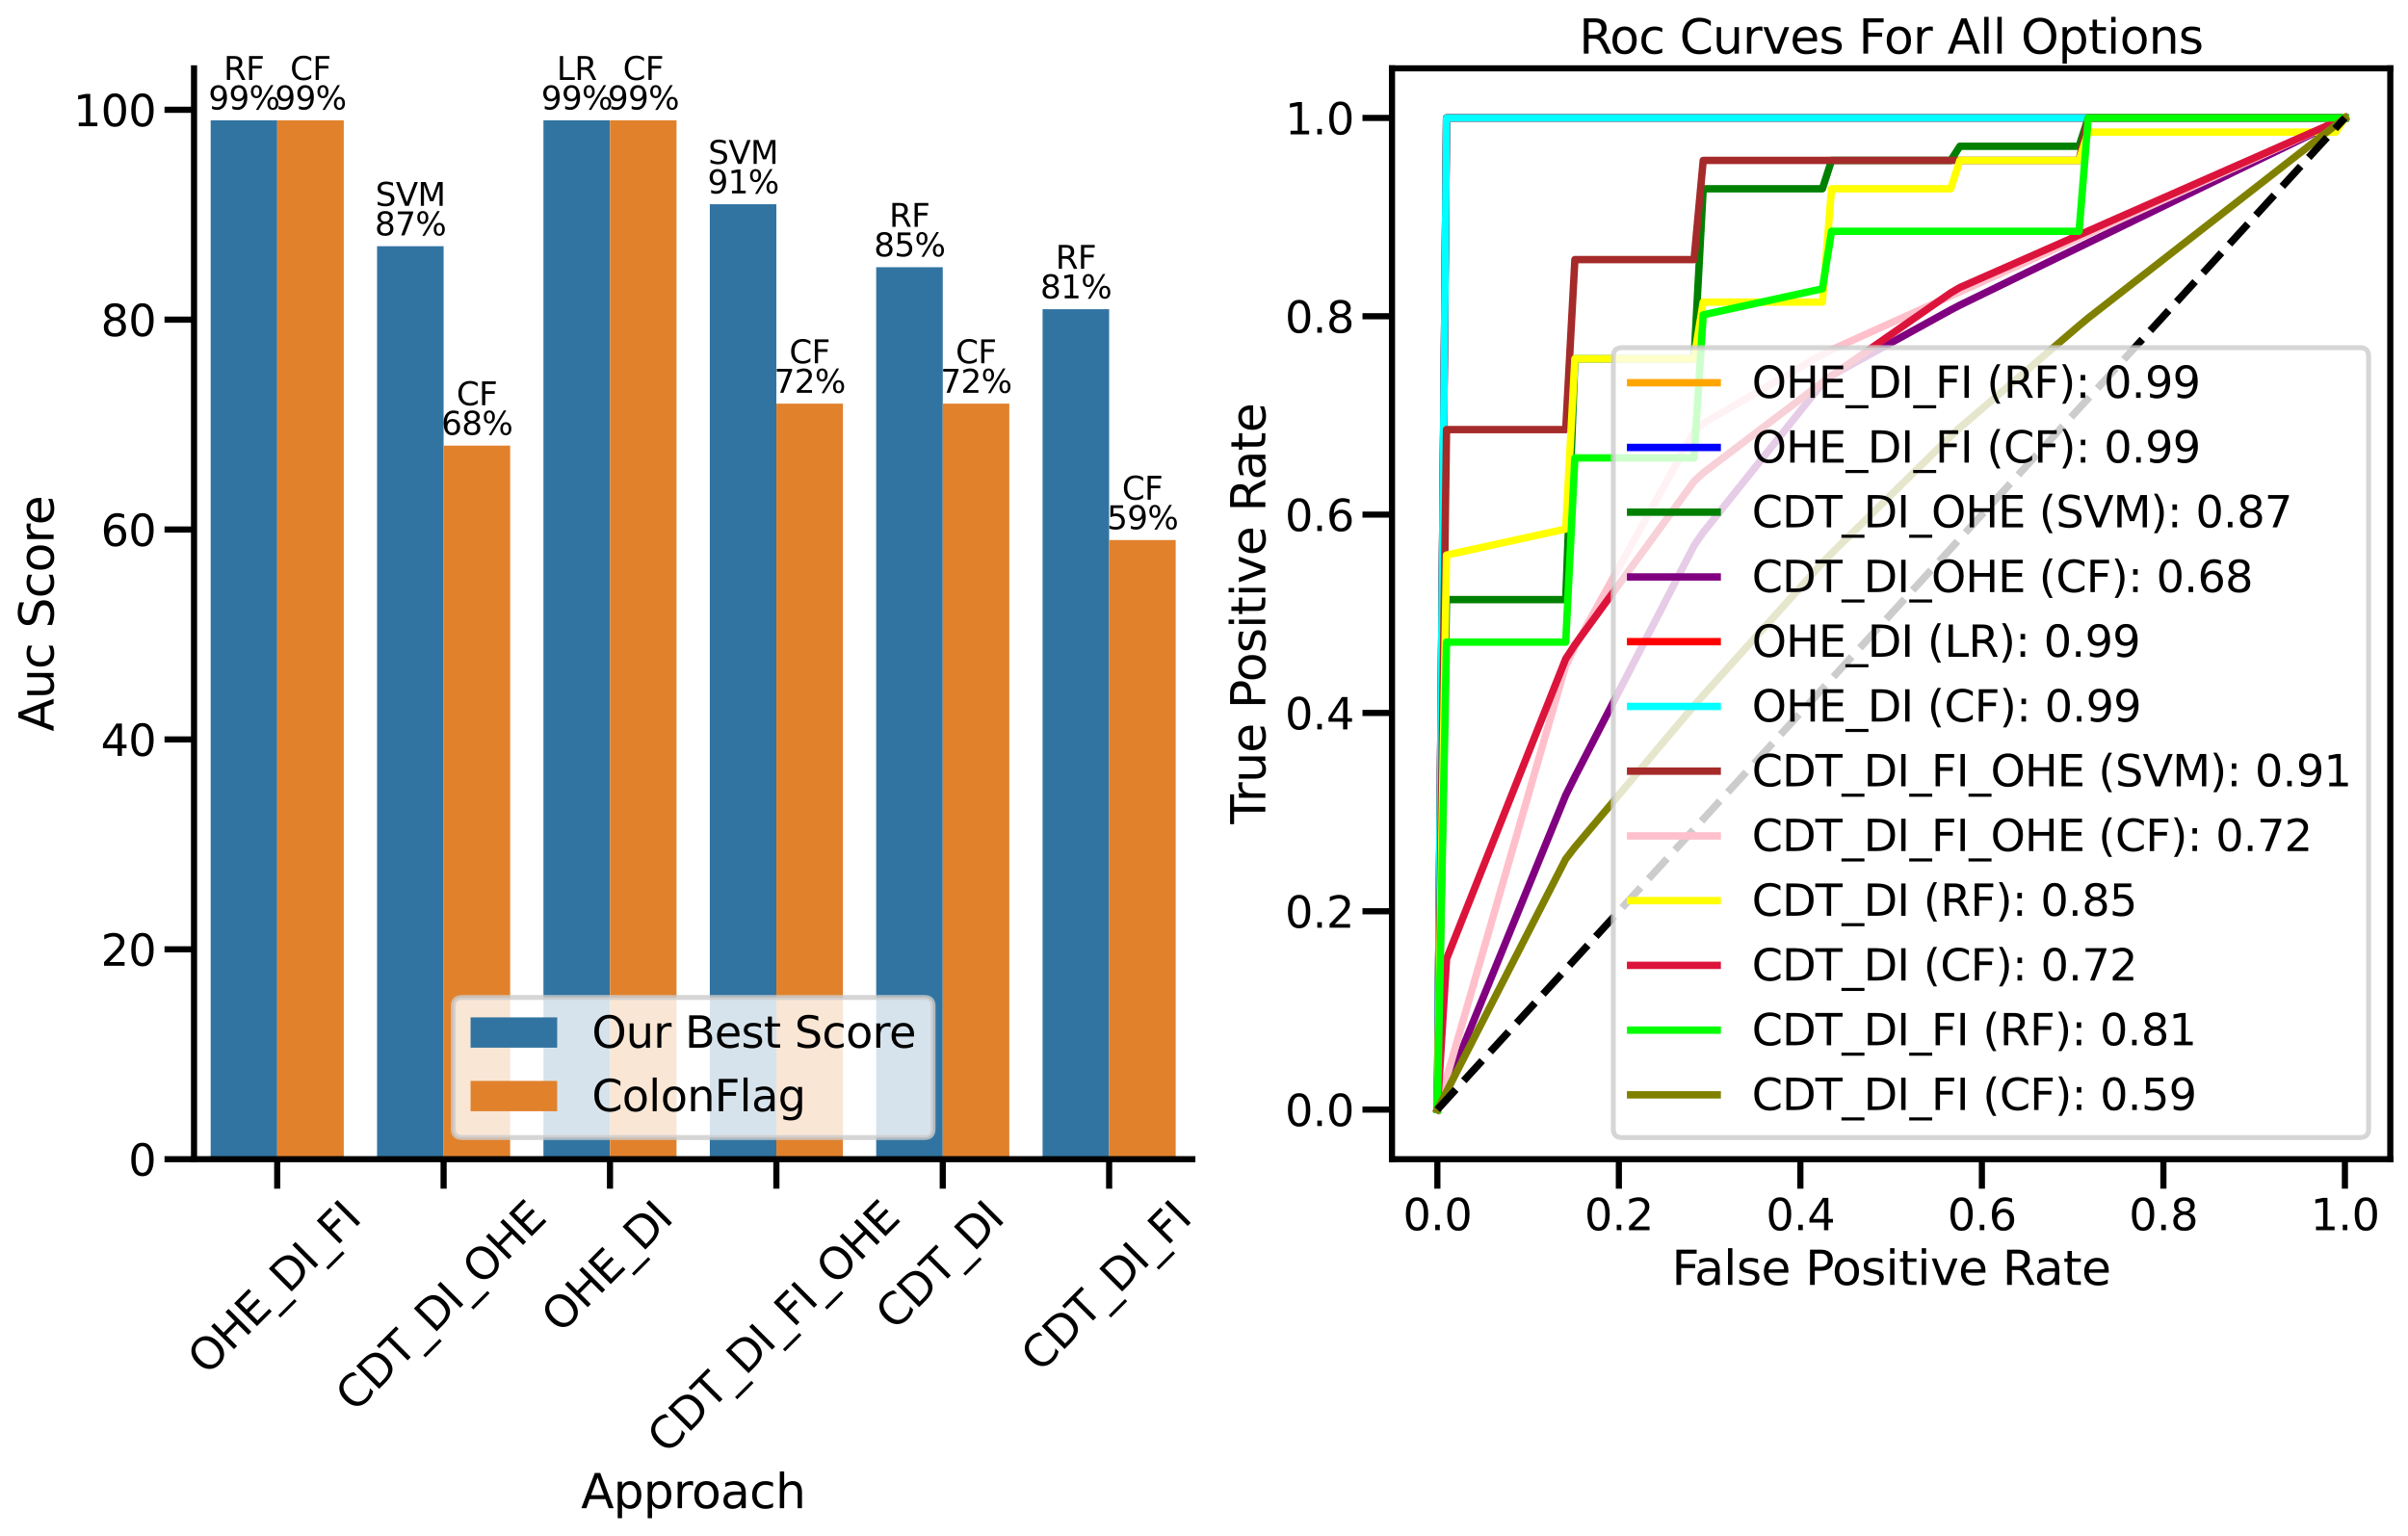 <?xml version="1.0" encoding="utf-8" standalone="no"?>
<!DOCTYPE svg PUBLIC "-//W3C//DTD SVG 1.1//EN"
  "http://www.w3.org/Graphics/SVG/1.1/DTD/svg11.dtd">
<svg xmlns:xlink="http://www.w3.org/1999/xlink" width="978.876pt" height="624.406pt" viewBox="0 0 978.876 624.406" xmlns="http://www.w3.org/2000/svg" version="1.1">
 <defs>
  <style type="text/css">*{stroke-linejoin: round; stroke-linecap: butt}</style>
 </defs>
 <g id="figure_1">
  <g id="patch_1">
   <path d="M 0 624.406 
L 978.876 624.406 
L 978.876 0 
L 0 0 
z
" style="fill: #ffffff"/>
  </g>
  <g id="axes_1">
   <g id="patch_2">
    <path d="M 78.876 471.309 
L 484.694 471.309 
L 484.694 27.789 
L 78.876 27.789 
z
" style="fill: #ffffff"/>
   </g>
   <g id="patch_3">
    <path d="M 85.64 471.309 
L 112.694 471.309 
L 112.694 48.91 
L 85.64 48.91 
z
" clip-path="url(#pdfd20265b6)" style="fill: #3274a1"/>
   </g>
   <g id="patch_4">
    <path d="M 153.276 471.309 
L 180.331 471.309 
L 180.331 100.11 
L 153.276 100.11 
z
" clip-path="url(#pdfd20265b6)" style="fill: #3274a1"/>
   </g>
   <g id="patch_5">
    <path d="M 220.912 471.309 
L 247.967 471.309 
L 247.967 48.909 
L 220.912 48.909 
z
" clip-path="url(#pdfd20265b6)" style="fill: #3274a1"/>
   </g>
   <g id="patch_6">
    <path d="M 288.549 471.309 
L 315.603 471.309 
L 315.603 83.044 
L 288.549 83.044 
z
" clip-path="url(#pdfd20265b6)" style="fill: #3274a1"/>
   </g>
   <g id="patch_7">
    <path d="M 356.185 471.309 
L 383.24 471.309 
L 383.24 108.643 
L 356.185 108.643 
z
" clip-path="url(#pdfd20265b6)" style="fill: #3274a1"/>
   </g>
   <g id="patch_8">
    <path d="M 423.821 471.309 
L 450.876 471.309 
L 450.876 125.71 
L 423.821 125.71 
z
" clip-path="url(#pdfd20265b6)" style="fill: #3274a1"/>
   </g>
   <g id="patch_9">
    <path d="M 112.694 471.309 
L 139.749 471.309 
L 139.749 48.91 
L 112.694 48.91 
z
" clip-path="url(#pdfd20265b6)" style="fill: #e1812c"/>
   </g>
   <g id="patch_10">
    <path d="M 180.331 471.309 
L 207.385 471.309 
L 207.385 181.177 
L 180.331 181.177 
z
" clip-path="url(#pdfd20265b6)" style="fill: #e1812c"/>
   </g>
   <g id="patch_11">
    <path d="M 247.967 471.309 
L 275.021 471.309 
L 275.021 48.909 
L 247.967 48.909 
z
" clip-path="url(#pdfd20265b6)" style="fill: #e1812c"/>
   </g>
   <g id="patch_12">
    <path d="M 315.603 471.309 
L 342.658 471.309 
L 342.658 164.11 
L 315.603 164.11 
z
" clip-path="url(#pdfd20265b6)" style="fill: #e1812c"/>
   </g>
   <g id="patch_13">
    <path d="M 383.24 471.309 
L 410.294 471.309 
L 410.294 164.11 
L 383.24 164.11 
z
" clip-path="url(#pdfd20265b6)" style="fill: #e1812c"/>
   </g>
   <g id="patch_14">
    <path d="M 450.876 471.309 
L 477.931 471.309 
L 477.931 219.576 
L 450.876 219.576 
z
" clip-path="url(#pdfd20265b6)" style="fill: #e1812c"/>
   </g>
   <g id="matplotlib.axis_1">
    <g id="xtick_1">
     <g id="line2d_1">
      <defs>
       <path id="m6c760607bc" d="M 0 0 
L 0 12 
" style="stroke: #000000; stroke-width: 2.5"/>
      </defs>
      <g>
       <use xlink:href="#m6c760607bc" x="112.694" y="471.309" style="stroke: #000000; stroke-width: 2.5"/>
      </g>
     </g>
     <g id="text_1">
      <!-- OHE_DI_FI -->
      <g transform="translate(84.071 559.593) rotate(-45) scale(0.176 -0.176)">
       <defs>
        <path id="DejaVuSans-4f" d="M 2522 4238 
Q 1834 4238 1429 3725 
Q 1025 3213 1025 2328 
Q 1025 1447 1429 934 
Q 1834 422 2522 422 
Q 3209 422 3611 934 
Q 4013 1447 4013 2328 
Q 4013 3213 3611 3725 
Q 3209 4238 2522 4238 
z
M 2522 4750 
Q 3503 4750 4090 4092 
Q 4678 3434 4678 2328 
Q 4678 1225 4090 567 
Q 3503 -91 2522 -91 
Q 1538 -91 948 565 
Q 359 1222 359 2328 
Q 359 3434 948 4092 
Q 1538 4750 2522 4750 
z
" transform="scale(0.016)"/>
        <path id="DejaVuSans-48" d="M 628 4666 
L 1259 4666 
L 1259 2753 
L 3553 2753 
L 3553 4666 
L 4184 4666 
L 4184 0 
L 3553 0 
L 3553 2222 
L 1259 2222 
L 1259 0 
L 628 0 
L 628 4666 
z
" transform="scale(0.016)"/>
        <path id="DejaVuSans-45" d="M 628 4666 
L 3578 4666 
L 3578 4134 
L 1259 4134 
L 1259 2753 
L 3481 2753 
L 3481 2222 
L 1259 2222 
L 1259 531 
L 3634 531 
L 3634 0 
L 628 0 
L 628 4666 
z
" transform="scale(0.016)"/>
        <path id="DejaVuSans-5f" d="M 3263 -1063 
L 3263 -1509 
L -63 -1509 
L -63 -1063 
L 3263 -1063 
z
" transform="scale(0.016)"/>
        <path id="DejaVuSans-44" d="M 1259 4147 
L 1259 519 
L 2022 519 
Q 2988 519 3436 956 
Q 3884 1394 3884 2338 
Q 3884 3275 3436 3711 
Q 2988 4147 2022 4147 
L 1259 4147 
z
M 628 4666 
L 1925 4666 
Q 3281 4666 3915 4102 
Q 4550 3538 4550 2338 
Q 4550 1131 3912 565 
Q 3275 0 1925 0 
L 628 0 
L 628 4666 
z
" transform="scale(0.016)"/>
        <path id="DejaVuSans-49" d="M 628 4666 
L 1259 4666 
L 1259 0 
L 628 0 
L 628 4666 
z
" transform="scale(0.016)"/>
        <path id="DejaVuSans-46" d="M 628 4666 
L 3309 4666 
L 3309 4134 
L 1259 4134 
L 1259 2759 
L 3109 2759 
L 3109 2228 
L 1259 2228 
L 1259 0 
L 628 0 
L 628 4666 
z
" transform="scale(0.016)"/>
       </defs>
       <use xlink:href="#DejaVuSans-4f"/>
       <use xlink:href="#DejaVuSans-48" x="78.711"/>
       <use xlink:href="#DejaVuSans-45" x="153.906"/>
       <use xlink:href="#DejaVuSans-5f" x="217.09"/>
       <use xlink:href="#DejaVuSans-44" x="267.09"/>
       <use xlink:href="#DejaVuSans-49" x="344.092"/>
       <use xlink:href="#DejaVuSans-5f" x="373.584"/>
       <use xlink:href="#DejaVuSans-46" x="423.584"/>
       <use xlink:href="#DejaVuSans-49" x="481.104"/>
      </g>
     </g>
    </g>
    <g id="xtick_2">
     <g id="line2d_2">
      <g>
       <use xlink:href="#m6c760607bc" x="180.331" y="471.309" style="stroke: #000000; stroke-width: 2.5"/>
      </g>
     </g>
     <g id="text_2">
      <!-- CDT_DI_OHE -->
      <g transform="translate(144.185 574.638) rotate(-45) scale(0.176 -0.176)">
       <defs>
        <path id="DejaVuSans-43" d="M 4122 4306 
L 4122 3641 
Q 3803 3938 3442 4084 
Q 3081 4231 2675 4231 
Q 1875 4231 1450 3742 
Q 1025 3253 1025 2328 
Q 1025 1406 1450 917 
Q 1875 428 2675 428 
Q 3081 428 3442 575 
Q 3803 722 4122 1019 
L 4122 359 
Q 3791 134 3420 21 
Q 3050 -91 2638 -91 
Q 1578 -91 968 557 
Q 359 1206 359 2328 
Q 359 3453 968 4101 
Q 1578 4750 2638 4750 
Q 3056 4750 3426 4639 
Q 3797 4528 4122 4306 
z
" transform="scale(0.016)"/>
        <path id="DejaVuSans-54" d="M -19 4666 
L 3928 4666 
L 3928 4134 
L 2272 4134 
L 2272 0 
L 1638 0 
L 1638 4134 
L -19 4134 
L -19 4666 
z
" transform="scale(0.016)"/>
       </defs>
       <use xlink:href="#DejaVuSans-43"/>
       <use xlink:href="#DejaVuSans-44" x="69.824"/>
       <use xlink:href="#DejaVuSans-54" x="146.826"/>
       <use xlink:href="#DejaVuSans-5f" x="207.91"/>
       <use xlink:href="#DejaVuSans-44" x="257.91"/>
       <use xlink:href="#DejaVuSans-49" x="334.912"/>
       <use xlink:href="#DejaVuSans-5f" x="364.404"/>
       <use xlink:href="#DejaVuSans-4f" x="414.404"/>
       <use xlink:href="#DejaVuSans-48" x="493.115"/>
       <use xlink:href="#DejaVuSans-45" x="568.311"/>
      </g>
     </g>
    </g>
    <g id="xtick_3">
     <g id="line2d_3">
      <g>
       <use xlink:href="#m6c760607bc" x="247.967" y="471.309" style="stroke: #000000; stroke-width: 2.5"/>
      </g>
     </g>
     <g id="text_3">
      <!-- OHE_DI -->
      <g transform="translate(227.87 542.542) rotate(-45) scale(0.176 -0.176)">
       <use xlink:href="#DejaVuSans-4f"/>
       <use xlink:href="#DejaVuSans-48" x="78.711"/>
       <use xlink:href="#DejaVuSans-45" x="153.906"/>
       <use xlink:href="#DejaVuSans-5f" x="217.09"/>
       <use xlink:href="#DejaVuSans-44" x="267.09"/>
       <use xlink:href="#DejaVuSans-49" x="344.092"/>
      </g>
     </g>
    </g>
    <g id="xtick_4">
     <g id="line2d_4">
      <g>
       <use xlink:href="#m6c760607bc" x="315.603" y="471.309" style="stroke: #000000; stroke-width: 2.5"/>
      </g>
     </g>
     <g id="text_4">
      <!-- CDT_DI_FI_OHE -->
      <g transform="translate(270.932 591.69) rotate(-45) scale(0.176 -0.176)">
       <use xlink:href="#DejaVuSans-43"/>
       <use xlink:href="#DejaVuSans-44" x="69.824"/>
       <use xlink:href="#DejaVuSans-54" x="146.826"/>
       <use xlink:href="#DejaVuSans-5f" x="207.91"/>
       <use xlink:href="#DejaVuSans-44" x="257.91"/>
       <use xlink:href="#DejaVuSans-49" x="334.912"/>
       <use xlink:href="#DejaVuSans-5f" x="364.404"/>
       <use xlink:href="#DejaVuSans-46" x="414.404"/>
       <use xlink:href="#DejaVuSans-49" x="471.924"/>
       <use xlink:href="#DejaVuSans-5f" x="501.416"/>
       <use xlink:href="#DejaVuSans-4f" x="551.416"/>
       <use xlink:href="#DejaVuSans-48" x="630.127"/>
       <use xlink:href="#DejaVuSans-45" x="705.322"/>
      </g>
     </g>
    </g>
    <g id="xtick_5">
     <g id="line2d_5">
      <g>
       <use xlink:href="#m6c760607bc" x="383.24" y="471.309" style="stroke: #000000; stroke-width: 2.5"/>
      </g>
     </g>
     <g id="text_5">
      <!-- CDT_DI -->
      <g transform="translate(363.715 541.396) rotate(-45) scale(0.176 -0.176)">
       <use xlink:href="#DejaVuSans-43"/>
       <use xlink:href="#DejaVuSans-44" x="69.824"/>
       <use xlink:href="#DejaVuSans-54" x="146.826"/>
       <use xlink:href="#DejaVuSans-5f" x="207.91"/>
       <use xlink:href="#DejaVuSans-44" x="257.91"/>
       <use xlink:href="#DejaVuSans-49" x="334.912"/>
      </g>
     </g>
    </g>
    <g id="xtick_6">
     <g id="line2d_6">
      <g>
       <use xlink:href="#m6c760607bc" x="450.876" y="471.309" style="stroke: #000000; stroke-width: 2.5"/>
      </g>
     </g>
     <g id="text_6">
      <!-- CDT_DI_FI -->
      <g transform="translate(422.826 558.448) rotate(-45) scale(0.176 -0.176)">
       <use xlink:href="#DejaVuSans-43"/>
       <use xlink:href="#DejaVuSans-44" x="69.824"/>
       <use xlink:href="#DejaVuSans-54" x="146.826"/>
       <use xlink:href="#DejaVuSans-5f" x="207.91"/>
       <use xlink:href="#DejaVuSans-44" x="257.91"/>
       <use xlink:href="#DejaVuSans-49" x="334.912"/>
       <use xlink:href="#DejaVuSans-5f" x="364.404"/>
       <use xlink:href="#DejaVuSans-46" x="414.404"/>
       <use xlink:href="#DejaVuSans-49" x="471.924"/>
      </g>
     </g>
    </g>
    <g id="text_7">
     <!-- Approach -->
     <g transform="translate(236.179 613.213) scale(0.192 -0.192)">
      <defs>
       <path id="DejaVuSans-41" d="M 2188 4044 
L 1331 1722 
L 3047 1722 
L 2188 4044 
z
M 1831 4666 
L 2547 4666 
L 4325 0 
L 3669 0 
L 3244 1197 
L 1141 1197 
L 716 0 
L 50 0 
L 1831 4666 
z
" transform="scale(0.016)"/>
       <path id="DejaVuSans-70" d="M 1159 525 
L 1159 -1331 
L 581 -1331 
L 581 3500 
L 1159 3500 
L 1159 2969 
Q 1341 3281 1617 3432 
Q 1894 3584 2278 3584 
Q 2916 3584 3314 3078 
Q 3713 2572 3713 1747 
Q 3713 922 3314 415 
Q 2916 -91 2278 -91 
Q 1894 -91 1617 61 
Q 1341 213 1159 525 
z
M 3116 1747 
Q 3116 2381 2855 2742 
Q 2594 3103 2138 3103 
Q 1681 3103 1420 2742 
Q 1159 2381 1159 1747 
Q 1159 1113 1420 752 
Q 1681 391 2138 391 
Q 2594 391 2855 752 
Q 3116 1113 3116 1747 
z
" transform="scale(0.016)"/>
       <path id="DejaVuSans-72" d="M 2631 2963 
Q 2534 3019 2420 3045 
Q 2306 3072 2169 3072 
Q 1681 3072 1420 2755 
Q 1159 2438 1159 1844 
L 1159 0 
L 581 0 
L 581 3500 
L 1159 3500 
L 1159 2956 
Q 1341 3275 1631 3429 
Q 1922 3584 2338 3584 
Q 2397 3584 2469 3576 
Q 2541 3569 2628 3553 
L 2631 2963 
z
" transform="scale(0.016)"/>
       <path id="DejaVuSans-6f" d="M 1959 3097 
Q 1497 3097 1228 2736 
Q 959 2375 959 1747 
Q 959 1119 1226 758 
Q 1494 397 1959 397 
Q 2419 397 2687 759 
Q 2956 1122 2956 1747 
Q 2956 2369 2687 2733 
Q 2419 3097 1959 3097 
z
M 1959 3584 
Q 2709 3584 3137 3096 
Q 3566 2609 3566 1747 
Q 3566 888 3137 398 
Q 2709 -91 1959 -91 
Q 1206 -91 779 398 
Q 353 888 353 1747 
Q 353 2609 779 3096 
Q 1206 3584 1959 3584 
z
" transform="scale(0.016)"/>
       <path id="DejaVuSans-61" d="M 2194 1759 
Q 1497 1759 1228 1600 
Q 959 1441 959 1056 
Q 959 750 1161 570 
Q 1363 391 1709 391 
Q 2188 391 2477 730 
Q 2766 1069 2766 1631 
L 2766 1759 
L 2194 1759 
z
M 3341 1997 
L 3341 0 
L 2766 0 
L 2766 531 
Q 2569 213 2275 61 
Q 1981 -91 1556 -91 
Q 1019 -91 701 211 
Q 384 513 384 1019 
Q 384 1609 779 1909 
Q 1175 2209 1959 2209 
L 2766 2209 
L 2766 2266 
Q 2766 2663 2505 2880 
Q 2244 3097 1772 3097 
Q 1472 3097 1187 3025 
Q 903 2953 641 2809 
L 641 3341 
Q 956 3463 1253 3523 
Q 1550 3584 1831 3584 
Q 2591 3584 2966 3190 
Q 3341 2797 3341 1997 
z
" transform="scale(0.016)"/>
       <path id="DejaVuSans-63" d="M 3122 3366 
L 3122 2828 
Q 2878 2963 2633 3030 
Q 2388 3097 2138 3097 
Q 1578 3097 1268 2742 
Q 959 2388 959 1747 
Q 959 1106 1268 751 
Q 1578 397 2138 397 
Q 2388 397 2633 464 
Q 2878 531 3122 666 
L 3122 134 
Q 2881 22 2623 -34 
Q 2366 -91 2075 -91 
Q 1284 -91 818 406 
Q 353 903 353 1747 
Q 353 2603 823 3093 
Q 1294 3584 2113 3584 
Q 2378 3584 2631 3529 
Q 2884 3475 3122 3366 
z
" transform="scale(0.016)"/>
       <path id="DejaVuSans-68" d="M 3513 2113 
L 3513 0 
L 2938 0 
L 2938 2094 
Q 2938 2591 2744 2837 
Q 2550 3084 2163 3084 
Q 1697 3084 1428 2787 
Q 1159 2491 1159 1978 
L 1159 0 
L 581 0 
L 581 4863 
L 1159 4863 
L 1159 2956 
Q 1366 3272 1645 3428 
Q 1925 3584 2291 3584 
Q 2894 3584 3203 3211 
Q 3513 2838 3513 2113 
z
" transform="scale(0.016)"/>
      </defs>
      <use xlink:href="#DejaVuSans-41"/>
      <use xlink:href="#DejaVuSans-70" x="68.408"/>
      <use xlink:href="#DejaVuSans-70" x="131.885"/>
      <use xlink:href="#DejaVuSans-72" x="195.361"/>
      <use xlink:href="#DejaVuSans-6f" x="234.225"/>
      <use xlink:href="#DejaVuSans-61" x="295.406"/>
      <use xlink:href="#DejaVuSans-63" x="356.686"/>
      <use xlink:href="#DejaVuSans-68" x="411.666"/>
     </g>
    </g>
   </g>
   <g id="matplotlib.axis_2">
    <g id="ytick_1">
     <g id="line2d_7">
      <defs>
       <path id="mb5828c6776" d="M 0 0 
L -12 0 
" style="stroke: #000000; stroke-width: 2.5"/>
      </defs>
      <g>
       <use xlink:href="#mb5828c6776" x="78.876" y="471.309" style="stroke: #000000; stroke-width: 2.5"/>
      </g>
     </g>
     <g id="text_8">
      <!-- 0 -->
      <g transform="translate(52.178 477.996) scale(0.176 -0.176)">
       <defs>
        <path id="DejaVuSans-30" d="M 2034 4250 
Q 1547 4250 1301 3770 
Q 1056 3291 1056 2328 
Q 1056 1369 1301 889 
Q 1547 409 2034 409 
Q 2525 409 2770 889 
Q 3016 1369 3016 2328 
Q 3016 3291 2770 3770 
Q 2525 4250 2034 4250 
z
M 2034 4750 
Q 2819 4750 3233 4129 
Q 3647 3509 3647 2328 
Q 3647 1150 3233 529 
Q 2819 -91 2034 -91 
Q 1250 -91 836 529 
Q 422 1150 422 2328 
Q 422 3509 836 4129 
Q 1250 4750 2034 4750 
z
" transform="scale(0.016)"/>
       </defs>
       <use xlink:href="#DejaVuSans-30"/>
      </g>
     </g>
    </g>
    <g id="ytick_2">
     <g id="line2d_8">
      <g>
       <use xlink:href="#mb5828c6776" x="78.876" y="385.976" style="stroke: #000000; stroke-width: 2.5"/>
      </g>
     </g>
     <g id="text_9">
      <!-- 20 -->
      <g transform="translate(40.98 392.663) scale(0.176 -0.176)">
       <defs>
        <path id="DejaVuSans-32" d="M 1228 531 
L 3431 531 
L 3431 0 
L 469 0 
L 469 531 
Q 828 903 1448 1529 
Q 2069 2156 2228 2338 
Q 2531 2678 2651 2914 
Q 2772 3150 2772 3378 
Q 2772 3750 2511 3984 
Q 2250 4219 1831 4219 
Q 1534 4219 1204 4116 
Q 875 4013 500 3803 
L 500 4441 
Q 881 4594 1212 4672 
Q 1544 4750 1819 4750 
Q 2544 4750 2975 4387 
Q 3406 4025 3406 3419 
Q 3406 3131 3298 2873 
Q 3191 2616 2906 2266 
Q 2828 2175 2409 1742 
Q 1991 1309 1228 531 
z
" transform="scale(0.016)"/>
       </defs>
       <use xlink:href="#DejaVuSans-32"/>
       <use xlink:href="#DejaVuSans-30" x="63.623"/>
      </g>
     </g>
    </g>
    <g id="ytick_3">
     <g id="line2d_9">
      <g>
       <use xlink:href="#mb5828c6776" x="78.876" y="300.643" style="stroke: #000000; stroke-width: 2.5"/>
      </g>
     </g>
     <g id="text_10">
      <!-- 40 -->
      <g transform="translate(40.98 307.329) scale(0.176 -0.176)">
       <defs>
        <path id="DejaVuSans-34" d="M 2419 4116 
L 825 1625 
L 2419 1625 
L 2419 4116 
z
M 2253 4666 
L 3047 4666 
L 3047 1625 
L 3713 1625 
L 3713 1100 
L 3047 1100 
L 3047 0 
L 2419 0 
L 2419 1100 
L 313 1100 
L 313 1709 
L 2253 4666 
z
" transform="scale(0.016)"/>
       </defs>
       <use xlink:href="#DejaVuSans-34"/>
       <use xlink:href="#DejaVuSans-30" x="63.623"/>
      </g>
     </g>
    </g>
    <g id="ytick_4">
     <g id="line2d_10">
      <g>
       <use xlink:href="#mb5828c6776" x="78.876" y="215.31" style="stroke: #000000; stroke-width: 2.5"/>
      </g>
     </g>
     <g id="text_11">
      <!-- 60 -->
      <g transform="translate(40.98 221.996) scale(0.176 -0.176)">
       <defs>
        <path id="DejaVuSans-36" d="M 2113 2584 
Q 1688 2584 1439 2293 
Q 1191 2003 1191 1497 
Q 1191 994 1439 701 
Q 1688 409 2113 409 
Q 2538 409 2786 701 
Q 3034 994 3034 1497 
Q 3034 2003 2786 2293 
Q 2538 2584 2113 2584 
z
M 3366 4563 
L 3366 3988 
Q 3128 4100 2886 4159 
Q 2644 4219 2406 4219 
Q 1781 4219 1451 3797 
Q 1122 3375 1075 2522 
Q 1259 2794 1537 2939 
Q 1816 3084 2150 3084 
Q 2853 3084 3261 2657 
Q 3669 2231 3669 1497 
Q 3669 778 3244 343 
Q 2819 -91 2113 -91 
Q 1303 -91 875 529 
Q 447 1150 447 2328 
Q 447 3434 972 4092 
Q 1497 4750 2381 4750 
Q 2619 4750 2861 4703 
Q 3103 4656 3366 4563 
z
" transform="scale(0.016)"/>
       </defs>
       <use xlink:href="#DejaVuSans-36"/>
       <use xlink:href="#DejaVuSans-30" x="63.623"/>
      </g>
     </g>
    </g>
    <g id="ytick_5">
     <g id="line2d_11">
      <g>
       <use xlink:href="#mb5828c6776" x="78.876" y="129.977" style="stroke: #000000; stroke-width: 2.5"/>
      </g>
     </g>
     <g id="text_12">
      <!-- 80 -->
      <g transform="translate(40.98 136.663) scale(0.176 -0.176)">
       <defs>
        <path id="DejaVuSans-38" d="M 2034 2216 
Q 1584 2216 1326 1975 
Q 1069 1734 1069 1313 
Q 1069 891 1326 650 
Q 1584 409 2034 409 
Q 2484 409 2743 651 
Q 3003 894 3003 1313 
Q 3003 1734 2745 1975 
Q 2488 2216 2034 2216 
z
M 1403 2484 
Q 997 2584 770 2862 
Q 544 3141 544 3541 
Q 544 4100 942 4425 
Q 1341 4750 2034 4750 
Q 2731 4750 3128 4425 
Q 3525 4100 3525 3541 
Q 3525 3141 3298 2862 
Q 3072 2584 2669 2484 
Q 3125 2378 3379 2068 
Q 3634 1759 3634 1313 
Q 3634 634 3220 271 
Q 2806 -91 2034 -91 
Q 1263 -91 848 271 
Q 434 634 434 1313 
Q 434 1759 690 2068 
Q 947 2378 1403 2484 
z
M 1172 3481 
Q 1172 3119 1398 2916 
Q 1625 2713 2034 2713 
Q 2441 2713 2670 2916 
Q 2900 3119 2900 3481 
Q 2900 3844 2670 4047 
Q 2441 4250 2034 4250 
Q 1625 4250 1398 4047 
Q 1172 3844 1172 3481 
z
" transform="scale(0.016)"/>
       </defs>
       <use xlink:href="#DejaVuSans-38"/>
       <use xlink:href="#DejaVuSans-30" x="63.623"/>
      </g>
     </g>
    </g>
    <g id="ytick_6">
     <g id="line2d_12">
      <g>
       <use xlink:href="#mb5828c6776" x="78.876" y="44.644" style="stroke: #000000; stroke-width: 2.5"/>
      </g>
     </g>
     <g id="text_13">
      <!-- 100 -->
      <g transform="translate(29.782 51.33) scale(0.176 -0.176)">
       <defs>
        <path id="DejaVuSans-31" d="M 794 531 
L 1825 531 
L 1825 4091 
L 703 3866 
L 703 4441 
L 1819 4666 
L 2450 4666 
L 2450 531 
L 3481 531 
L 3481 0 
L 794 0 
L 794 531 
z
" transform="scale(0.016)"/>
       </defs>
       <use xlink:href="#DejaVuSans-31"/>
       <use xlink:href="#DejaVuSans-30" x="63.623"/>
       <use xlink:href="#DejaVuSans-30" x="127.246"/>
      </g>
     </g>
    </g>
    <g id="text_14">
     <!-- Auc Score -->
     <g transform="translate(21.789 297.414) rotate(-90) scale(0.192 -0.192)">
      <defs>
       <path id="DejaVuSans-75" d="M 544 1381 
L 544 3500 
L 1119 3500 
L 1119 1403 
Q 1119 906 1312 657 
Q 1506 409 1894 409 
Q 2359 409 2629 706 
Q 2900 1003 2900 1516 
L 2900 3500 
L 3475 3500 
L 3475 0 
L 2900 0 
L 2900 538 
Q 2691 219 2414 64 
Q 2138 -91 1772 -91 
Q 1169 -91 856 284 
Q 544 659 544 1381 
z
M 1991 3584 
L 1991 3584 
z
" transform="scale(0.016)"/>
       <path id="DejaVuSans-20" transform="scale(0.016)"/>
       <path id="DejaVuSans-53" d="M 3425 4513 
L 3425 3897 
Q 3066 4069 2747 4153 
Q 2428 4238 2131 4238 
Q 1616 4238 1336 4038 
Q 1056 3838 1056 3469 
Q 1056 3159 1242 3001 
Q 1428 2844 1947 2747 
L 2328 2669 
Q 3034 2534 3370 2195 
Q 3706 1856 3706 1288 
Q 3706 609 3251 259 
Q 2797 -91 1919 -91 
Q 1588 -91 1214 -16 
Q 841 59 441 206 
L 441 856 
Q 825 641 1194 531 
Q 1563 422 1919 422 
Q 2459 422 2753 634 
Q 3047 847 3047 1241 
Q 3047 1584 2836 1778 
Q 2625 1972 2144 2069 
L 1759 2144 
Q 1053 2284 737 2584 
Q 422 2884 422 3419 
Q 422 4038 858 4394 
Q 1294 4750 2059 4750 
Q 2388 4750 2728 4690 
Q 3069 4631 3425 4513 
z
" transform="scale(0.016)"/>
       <path id="DejaVuSans-65" d="M 3597 1894 
L 3597 1613 
L 953 1613 
Q 991 1019 1311 708 
Q 1631 397 2203 397 
Q 2534 397 2845 478 
Q 3156 559 3463 722 
L 3463 178 
Q 3153 47 2828 -22 
Q 2503 -91 2169 -91 
Q 1331 -91 842 396 
Q 353 884 353 1716 
Q 353 2575 817 3079 
Q 1281 3584 2069 3584 
Q 2775 3584 3186 3129 
Q 3597 2675 3597 1894 
z
M 3022 2063 
Q 3016 2534 2758 2815 
Q 2500 3097 2075 3097 
Q 1594 3097 1305 2825 
Q 1016 2553 972 2059 
L 3022 2063 
z
" transform="scale(0.016)"/>
      </defs>
      <use xlink:href="#DejaVuSans-41"/>
      <use xlink:href="#DejaVuSans-75" x="68.408"/>
      <use xlink:href="#DejaVuSans-63" x="131.787"/>
      <use xlink:href="#DejaVuSans-20" x="186.768"/>
      <use xlink:href="#DejaVuSans-53" x="218.555"/>
      <use xlink:href="#DejaVuSans-63" x="282.031"/>
      <use xlink:href="#DejaVuSans-6f" x="337.012"/>
      <use xlink:href="#DejaVuSans-72" x="398.193"/>
      <use xlink:href="#DejaVuSans-65" x="437.057"/>
     </g>
    </g>
   </g>
   <g id="line2d_13">
    <path clip-path="url(#pdfd20265b6)" style="fill: none; stroke: #424242; stroke-width: 5.4; stroke-linecap: square"/>
   </g>
   <g id="line2d_14">
    <path clip-path="url(#pdfd20265b6)" style="fill: none; stroke: #424242; stroke-width: 5.4; stroke-linecap: square"/>
   </g>
   <g id="line2d_15">
    <path clip-path="url(#pdfd20265b6)" style="fill: none; stroke: #424242; stroke-width: 5.4; stroke-linecap: square"/>
   </g>
   <g id="line2d_16">
    <path clip-path="url(#pdfd20265b6)" style="fill: none; stroke: #424242; stroke-width: 5.4; stroke-linecap: square"/>
   </g>
   <g id="line2d_17">
    <path clip-path="url(#pdfd20265b6)" style="fill: none; stroke: #424242; stroke-width: 5.4; stroke-linecap: square"/>
   </g>
   <g id="line2d_18">
    <path clip-path="url(#pdfd20265b6)" style="fill: none; stroke: #424242; stroke-width: 5.4; stroke-linecap: square"/>
   </g>
   <g id="line2d_19">
    <path clip-path="url(#pdfd20265b6)" style="fill: none; stroke: #424242; stroke-width: 5.4; stroke-linecap: square"/>
   </g>
   <g id="line2d_20">
    <path clip-path="url(#pdfd20265b6)" style="fill: none; stroke: #424242; stroke-width: 5.4; stroke-linecap: square"/>
   </g>
   <g id="line2d_21">
    <path clip-path="url(#pdfd20265b6)" style="fill: none; stroke: #424242; stroke-width: 5.4; stroke-linecap: square"/>
   </g>
   <g id="line2d_22">
    <path clip-path="url(#pdfd20265b6)" style="fill: none; stroke: #424242; stroke-width: 5.4; stroke-linecap: square"/>
   </g>
   <g id="line2d_23">
    <path clip-path="url(#pdfd20265b6)" style="fill: none; stroke: #424242; stroke-width: 5.4; stroke-linecap: square"/>
   </g>
   <g id="line2d_24">
    <path clip-path="url(#pdfd20265b6)" style="fill: none; stroke: #424242; stroke-width: 5.4; stroke-linecap: square"/>
   </g>
   <g id="patch_15">
    <path d="M 78.876 471.309 
L 78.876 27.789 
" style="fill: none; stroke: #000000; stroke-width: 2.5; stroke-linejoin: miter; stroke-linecap: square"/>
   </g>
   <g id="patch_16">
    <path d="M 78.876 471.309 
L 484.694 471.309 
" style="fill: none; stroke: #000000; stroke-width: 2.5; stroke-linejoin: miter; stroke-linecap: square"/>
   </g>
   <g id="text_15">
    <!-- 99% -->
    <g transform="translate(84.72 44.497) scale(0.13 -0.13)">
     <defs>
      <path id="DejaVuSans-39" d="M 703 97 
L 703 672 
Q 941 559 1184 500 
Q 1428 441 1663 441 
Q 2288 441 2617 861 
Q 2947 1281 2994 2138 
Q 2813 1869 2534 1725 
Q 2256 1581 1919 1581 
Q 1219 1581 811 2004 
Q 403 2428 403 3163 
Q 403 3881 828 4315 
Q 1253 4750 1959 4750 
Q 2769 4750 3195 4129 
Q 3622 3509 3622 2328 
Q 3622 1225 3098 567 
Q 2575 -91 1691 -91 
Q 1453 -91 1209 -44 
Q 966 3 703 97 
z
M 1959 2075 
Q 2384 2075 2632 2365 
Q 2881 2656 2881 3163 
Q 2881 3666 2632 3958 
Q 2384 4250 1959 4250 
Q 1534 4250 1286 3958 
Q 1038 3666 1038 3163 
Q 1038 2656 1286 2365 
Q 1534 2075 1959 2075 
z
" transform="scale(0.016)"/>
      <path id="DejaVuSans-25" d="M 4653 2053 
Q 4381 2053 4226 1822 
Q 4072 1591 4072 1178 
Q 4072 772 4226 539 
Q 4381 306 4653 306 
Q 4919 306 5073 539 
Q 5228 772 5228 1178 
Q 5228 1588 5073 1820 
Q 4919 2053 4653 2053 
z
M 4653 2450 
Q 5147 2450 5437 2106 
Q 5728 1763 5728 1178 
Q 5728 594 5436 251 
Q 5144 -91 4653 -91 
Q 4153 -91 3862 251 
Q 3572 594 3572 1178 
Q 3572 1766 3864 2108 
Q 4156 2450 4653 2450 
z
M 1428 4353 
Q 1159 4353 1004 4120 
Q 850 3888 850 3481 
Q 850 3069 1003 2837 
Q 1156 2606 1428 2606 
Q 1700 2606 1854 2837 
Q 2009 3069 2009 3481 
Q 2009 3884 1853 4118 
Q 1697 4353 1428 4353 
z
M 4250 4750 
L 4750 4750 
L 1831 -91 
L 1331 -91 
L 4250 4750 
z
M 1428 4750 
Q 1922 4750 2215 4408 
Q 2509 4066 2509 3481 
Q 2509 2891 2217 2550 
Q 1925 2209 1428 2209 
Q 931 2209 642 2551 
Q 353 2894 353 3481 
Q 353 4063 643 4406 
Q 934 4750 1428 4750 
z
" transform="scale(0.016)"/>
     </defs>
     <use xlink:href="#DejaVuSans-39"/>
     <use xlink:href="#DejaVuSans-39" x="63.623"/>
     <use xlink:href="#DejaVuSans-25" x="127.246"/>
    </g>
   </g>
   <g id="text_16">
    <!-- RF -->
    <g transform="translate(90.912 32.497) scale(0.13 -0.13)">
     <defs>
      <path id="DejaVuSans-52" d="M 2841 2188 
Q 3044 2119 3236 1894 
Q 3428 1669 3622 1275 
L 4263 0 
L 3584 0 
L 2988 1197 
Q 2756 1666 2539 1819 
Q 2322 1972 1947 1972 
L 1259 1972 
L 1259 0 
L 628 0 
L 628 4666 
L 2053 4666 
Q 2853 4666 3247 4331 
Q 3641 3997 3641 3322 
Q 3641 2881 3436 2590 
Q 3231 2300 2841 2188 
z
M 1259 4147 
L 1259 2491 
L 2053 2491 
Q 2509 2491 2742 2702 
Q 2975 2913 2975 3322 
Q 2975 3731 2742 3939 
Q 2509 4147 2053 4147 
L 1259 4147 
z
" transform="scale(0.016)"/>
     </defs>
     <use xlink:href="#DejaVuSans-52"/>
     <use xlink:href="#DejaVuSans-46" x="69.482"/>
    </g>
   </g>
   <g id="text_17">
    <!-- 87% -->
    <g transform="translate(152.356 95.697) scale(0.13 -0.13)">
     <defs>
      <path id="DejaVuSans-37" d="M 525 4666 
L 3525 4666 
L 3525 4397 
L 1831 0 
L 1172 0 
L 2766 4134 
L 525 4134 
L 525 4666 
z
" transform="scale(0.016)"/>
     </defs>
     <use xlink:href="#DejaVuSans-38"/>
     <use xlink:href="#DejaVuSans-37" x="63.623"/>
     <use xlink:href="#DejaVuSans-25" x="127.246"/>
    </g>
   </g>
   <g id="text_18">
    <!-- SVM -->
    <g transform="translate(152.622 83.697) scale(0.13 -0.13)">
     <defs>
      <path id="DejaVuSans-56" d="M 1831 0 
L 50 4666 
L 709 4666 
L 2188 738 
L 3669 4666 
L 4325 4666 
L 2547 0 
L 1831 0 
z
" transform="scale(0.016)"/>
      <path id="DejaVuSans-4d" d="M 628 4666 
L 1569 4666 
L 2759 1491 
L 3956 4666 
L 4897 4666 
L 4897 0 
L 4281 0 
L 4281 4097 
L 3078 897 
L 2444 897 
L 1241 4097 
L 1241 0 
L 628 0 
L 628 4666 
z
" transform="scale(0.016)"/>
     </defs>
     <use xlink:href="#DejaVuSans-53"/>
     <use xlink:href="#DejaVuSans-56" x="63.477"/>
     <use xlink:href="#DejaVuSans-4d" x="131.885"/>
    </g>
   </g>
   <g id="text_19">
    <!-- 99% -->
    <g transform="translate(219.992 44.497) scale(0.13 -0.13)">
     <use xlink:href="#DejaVuSans-39"/>
     <use xlink:href="#DejaVuSans-39" x="63.623"/>
     <use xlink:href="#DejaVuSans-25" x="127.246"/>
    </g>
   </g>
   <g id="text_20">
    <!-- LR -->
    <g transform="translate(226.301 32.497) scale(0.13 -0.13)">
     <defs>
      <path id="DejaVuSans-4c" d="M 628 4666 
L 1259 4666 
L 1259 531 
L 3531 531 
L 3531 0 
L 628 0 
L 628 4666 
z
" transform="scale(0.016)"/>
     </defs>
     <use xlink:href="#DejaVuSans-4c"/>
     <use xlink:href="#DejaVuSans-52" x="55.713"/>
    </g>
   </g>
   <g id="text_21">
    <!-- 91% -->
    <g transform="translate(287.629 78.631) scale(0.13 -0.13)">
     <use xlink:href="#DejaVuSans-39"/>
     <use xlink:href="#DejaVuSans-31" x="63.623"/>
     <use xlink:href="#DejaVuSans-25" x="127.246"/>
    </g>
   </g>
   <g id="text_22">
    <!-- SVM -->
    <g transform="translate(287.895 66.631) scale(0.13 -0.13)">
     <use xlink:href="#DejaVuSans-53"/>
     <use xlink:href="#DejaVuSans-56" x="63.477"/>
     <use xlink:href="#DejaVuSans-4d" x="131.885"/>
    </g>
   </g>
   <g id="text_23">
    <!-- 85% -->
    <g transform="translate(355.265 104.231) scale(0.13 -0.13)">
     <defs>
      <path id="DejaVuSans-35" d="M 691 4666 
L 3169 4666 
L 3169 4134 
L 1269 4134 
L 1269 2991 
Q 1406 3038 1543 3061 
Q 1681 3084 1819 3084 
Q 2600 3084 3056 2656 
Q 3513 2228 3513 1497 
Q 3513 744 3044 326 
Q 2575 -91 1722 -91 
Q 1428 -91 1123 -41 
Q 819 9 494 109 
L 494 744 
Q 775 591 1075 516 
Q 1375 441 1709 441 
Q 2250 441 2565 725 
Q 2881 1009 2881 1497 
Q 2881 1984 2565 2268 
Q 2250 2553 1709 2553 
Q 1456 2553 1204 2497 
Q 953 2441 691 2322 
L 691 4666 
z
" transform="scale(0.016)"/>
     </defs>
     <use xlink:href="#DejaVuSans-38"/>
     <use xlink:href="#DejaVuSans-35" x="63.623"/>
     <use xlink:href="#DejaVuSans-25" x="127.246"/>
    </g>
   </g>
   <g id="text_24">
    <!-- RF -->
    <g transform="translate(361.457 92.231) scale(0.13 -0.13)">
     <use xlink:href="#DejaVuSans-52"/>
     <use xlink:href="#DejaVuSans-46" x="69.482"/>
    </g>
   </g>
   <g id="text_25">
    <!-- 81% -->
    <g transform="translate(422.901 121.297) scale(0.13 -0.13)">
     <use xlink:href="#DejaVuSans-38"/>
     <use xlink:href="#DejaVuSans-31" x="63.623"/>
     <use xlink:href="#DejaVuSans-25" x="127.246"/>
    </g>
   </g>
   <g id="text_26">
    <!-- RF -->
    <g transform="translate(429.094 109.297) scale(0.13 -0.13)">
     <use xlink:href="#DejaVuSans-52"/>
     <use xlink:href="#DejaVuSans-46" x="69.482"/>
    </g>
   </g>
   <g id="text_27">
    <!-- 99% -->
    <g transform="translate(111.774 44.497) scale(0.13 -0.13)">
     <use xlink:href="#DejaVuSans-39"/>
     <use xlink:href="#DejaVuSans-39" x="63.623"/>
     <use xlink:href="#DejaVuSans-25" x="127.246"/>
    </g>
   </g>
   <g id="text_28">
    <!-- CF -->
    <g transform="translate(117.944 32.497) scale(0.13 -0.13)">
     <use xlink:href="#DejaVuSans-43"/>
     <use xlink:href="#DejaVuSans-46" x="69.824"/>
    </g>
   </g>
   <g id="text_29">
    <!-- 68% -->
    <g transform="translate(179.411 176.764) scale(0.13 -0.13)">
     <use xlink:href="#DejaVuSans-36"/>
     <use xlink:href="#DejaVuSans-38" x="63.623"/>
     <use xlink:href="#DejaVuSans-25" x="127.246"/>
    </g>
   </g>
   <g id="text_30">
    <!-- CF -->
    <g transform="translate(185.58 164.764) scale(0.13 -0.13)">
     <use xlink:href="#DejaVuSans-43"/>
     <use xlink:href="#DejaVuSans-46" x="69.824"/>
    </g>
   </g>
   <g id="text_31">
    <!-- 99% -->
    <g transform="translate(247.047 44.496) scale(0.13 -0.13)">
     <use xlink:href="#DejaVuSans-39"/>
     <use xlink:href="#DejaVuSans-39" x="63.623"/>
     <use xlink:href="#DejaVuSans-25" x="127.246"/>
    </g>
   </g>
   <g id="text_32">
    <!-- CF -->
    <g transform="translate(253.217 32.496) scale(0.13 -0.13)">
     <use xlink:href="#DejaVuSans-43"/>
     <use xlink:href="#DejaVuSans-46" x="69.824"/>
    </g>
   </g>
   <g id="text_33">
    <!-- 72% -->
    <g transform="translate(314.683 159.697) scale(0.13 -0.13)">
     <use xlink:href="#DejaVuSans-37"/>
     <use xlink:href="#DejaVuSans-32" x="63.623"/>
     <use xlink:href="#DejaVuSans-25" x="127.246"/>
    </g>
   </g>
   <g id="text_34">
    <!-- CF -->
    <g transform="translate(320.853 147.697) scale(0.13 -0.13)">
     <use xlink:href="#DejaVuSans-43"/>
     <use xlink:href="#DejaVuSans-46" x="69.824"/>
    </g>
   </g>
   <g id="text_35">
    <!-- 72% -->
    <g transform="translate(382.32 159.697) scale(0.13 -0.13)">
     <use xlink:href="#DejaVuSans-37"/>
     <use xlink:href="#DejaVuSans-32" x="63.623"/>
     <use xlink:href="#DejaVuSans-25" x="127.246"/>
    </g>
   </g>
   <g id="text_36">
    <!-- CF -->
    <g transform="translate(388.49 147.697) scale(0.13 -0.13)">
     <use xlink:href="#DejaVuSans-43"/>
     <use xlink:href="#DejaVuSans-46" x="69.824"/>
    </g>
   </g>
   <g id="text_37">
    <!-- 59% -->
    <g transform="translate(449.956 215.164) scale(0.13 -0.13)">
     <use xlink:href="#DejaVuSans-35"/>
     <use xlink:href="#DejaVuSans-39" x="63.623"/>
     <use xlink:href="#DejaVuSans-25" x="127.246"/>
    </g>
   </g>
   <g id="text_38">
    <!-- CF -->
    <g transform="translate(456.126 203.164) scale(0.13 -0.13)">
     <use xlink:href="#DejaVuSans-43"/>
     <use xlink:href="#DejaVuSans-46" x="69.824"/>
    </g>
   </g>
   <g id="legend_1">
    <g id="patch_17">
     <path d="M 187.779 462.509 
L 375.791 462.509 
Q 379.311 462.509 379.311 458.989 
L 379.311 409.082 
Q 379.311 405.562 375.791 405.562 
L 187.779 405.562 
Q 184.259 405.562 184.259 409.082 
L 184.259 458.989 
Q 184.259 462.509 187.779 462.509 
z
" style="fill: #ffffff; opacity: 0.8; stroke: #cccccc; stroke-width: 2; stroke-linejoin: miter"/>
    </g>
    <g id="patch_18">
     <path d="M 191.299 425.975 
L 226.499 425.975 
L 226.499 413.655 
L 191.299 413.655 
z
" style="fill: #3274a1"/>
    </g>
    <g id="text_39">
     <!-- Our Best Score -->
     <g transform="translate(240.579 425.975) scale(0.176 -0.176)">
      <defs>
       <path id="DejaVuSans-42" d="M 1259 2228 
L 1259 519 
L 2272 519 
Q 2781 519 3026 730 
Q 3272 941 3272 1375 
Q 3272 1813 3026 2020 
Q 2781 2228 2272 2228 
L 1259 2228 
z
M 1259 4147 
L 1259 2741 
L 2194 2741 
Q 2656 2741 2882 2914 
Q 3109 3088 3109 3444 
Q 3109 3797 2882 3972 
Q 2656 4147 2194 4147 
L 1259 4147 
z
M 628 4666 
L 2241 4666 
Q 2963 4666 3353 4366 
Q 3744 4066 3744 3513 
Q 3744 3084 3544 2831 
Q 3344 2578 2956 2516 
Q 3422 2416 3680 2098 
Q 3938 1781 3938 1306 
Q 3938 681 3513 340 
Q 3088 0 2303 0 
L 628 0 
L 628 4666 
z
" transform="scale(0.016)"/>
       <path id="DejaVuSans-73" d="M 2834 3397 
L 2834 2853 
Q 2591 2978 2328 3040 
Q 2066 3103 1784 3103 
Q 1356 3103 1142 2972 
Q 928 2841 928 2578 
Q 928 2378 1081 2264 
Q 1234 2150 1697 2047 
L 1894 2003 
Q 2506 1872 2764 1633 
Q 3022 1394 3022 966 
Q 3022 478 2636 193 
Q 2250 -91 1575 -91 
Q 1294 -91 989 -36 
Q 684 19 347 128 
L 347 722 
Q 666 556 975 473 
Q 1284 391 1588 391 
Q 1994 391 2212 530 
Q 2431 669 2431 922 
Q 2431 1156 2273 1281 
Q 2116 1406 1581 1522 
L 1381 1569 
Q 847 1681 609 1914 
Q 372 2147 372 2553 
Q 372 3047 722 3315 
Q 1072 3584 1716 3584 
Q 2034 3584 2315 3537 
Q 2597 3491 2834 3397 
z
" transform="scale(0.016)"/>
       <path id="DejaVuSans-74" d="M 1172 4494 
L 1172 3500 
L 2356 3500 
L 2356 3053 
L 1172 3053 
L 1172 1153 
Q 1172 725 1289 603 
Q 1406 481 1766 481 
L 2356 481 
L 2356 0 
L 1766 0 
Q 1100 0 847 248 
Q 594 497 594 1153 
L 594 3053 
L 172 3053 
L 172 3500 
L 594 3500 
L 594 4494 
L 1172 4494 
z
" transform="scale(0.016)"/>
      </defs>
      <use xlink:href="#DejaVuSans-4f"/>
      <use xlink:href="#DejaVuSans-75" x="78.711"/>
      <use xlink:href="#DejaVuSans-72" x="142.09"/>
      <use xlink:href="#DejaVuSans-20" x="183.203"/>
      <use xlink:href="#DejaVuSans-42" x="214.99"/>
      <use xlink:href="#DejaVuSans-65" x="283.594"/>
      <use xlink:href="#DejaVuSans-73" x="345.117"/>
      <use xlink:href="#DejaVuSans-74" x="397.217"/>
      <use xlink:href="#DejaVuSans-20" x="436.426"/>
      <use xlink:href="#DejaVuSans-53" x="468.213"/>
      <use xlink:href="#DejaVuSans-63" x="531.689"/>
      <use xlink:href="#DejaVuSans-6f" x="586.67"/>
      <use xlink:href="#DejaVuSans-72" x="647.852"/>
      <use xlink:href="#DejaVuSans-65" x="686.715"/>
     </g>
    </g>
    <g id="patch_19">
     <path d="M 191.299 451.809 
L 226.499 451.809 
L 226.499 439.489 
L 191.299 439.489 
z
" style="fill: #e1812c"/>
    </g>
    <g id="text_40">
     <!-- LungFlag -->
     <g transform="translate(240.579 451.809) scale(0.176 -0.176)">
      <defs>
       <path id="DejaVuSans-6c" d="M 603 4863 
L 1178 4863 
L 1178 0 
L 603 0 
L 603 4863 
z
" transform="scale(0.016)"/>
       <path id="DejaVuSans-6e" d="M 3513 2113 
L 3513 0 
L 2938 0 
L 2938 2094 
Q 2938 2591 2744 2837 
Q 2550 3084 2163 3084 
Q 1697 3084 1428 2787 
Q 1159 2491 1159 1978 
L 1159 0 
L 581 0 
L 581 3500 
L 1159 3500 
L 1159 2956 
Q 1366 3272 1645 3428 
Q 1925 3584 2291 3584 
Q 2894 3584 3203 3211 
Q 3513 2838 3513 2113 
z
" transform="scale(0.016)"/>
       <path id="DejaVuSans-67" d="M 2906 1791 
Q 2906 2416 2648 2759 
Q 2391 3103 1925 3103 
Q 1463 3103 1205 2759 
Q 947 2416 947 1791 
Q 947 1169 1205 825 
Q 1463 481 1925 481 
Q 2391 481 2648 825 
Q 2906 1169 2906 1791 
z
M 3481 434 
Q 3481 -459 3084 -895 
Q 2688 -1331 1869 -1331 
Q 1566 -1331 1297 -1286 
Q 1028 -1241 775 -1147 
L 775 -588 
Q 1028 -725 1275 -790 
Q 1522 -856 1778 -856 
Q 2344 -856 2625 -561 
Q 2906 -266 2906 331 
L 2906 616 
Q 2728 306 2450 153 
Q 2172 0 1784 0 
Q 1141 0 747 490 
Q 353 981 353 1791 
Q 353 2603 747 3093 
Q 1141 3584 1784 3584 
Q 2172 3584 2450 3431 
Q 2728 3278 2906 2969 
L 2906 3500 
L 3481 3500 
L 3481 434 
z
" transform="scale(0.016)"/>
      </defs>
      <use xlink:href="#DejaVuSans-43"/>
      <use xlink:href="#DejaVuSans-6f" x="69.824"/>
      <use xlink:href="#DejaVuSans-6c" x="131.006"/>
      <use xlink:href="#DejaVuSans-6f" x="158.789"/>
      <use xlink:href="#DejaVuSans-6e" x="219.971"/>
      <use xlink:href="#DejaVuSans-46" x="283.35"/>
      <use xlink:href="#DejaVuSans-6c" x="340.869"/>
      <use xlink:href="#DejaVuSans-61" x="368.652"/>
      <use xlink:href="#DejaVuSans-67" x="429.932"/>
     </g>
    </g>
   </g>
  </g>
  <g id="axes_2">
   <g id="patch_20">
    <path d="M 565.858 471.309 
L 971.676 471.309 
L 971.676 27.789 
L 565.858 27.789 
z
" style="fill: #ffffff"/>
   </g>
   <g id="matplotlib.axis_3">
    <g id="xtick_7">
     <g id="line2d_25">
      <g>
       <use xlink:href="#m6c760607bc" x="584.304" y="471.309" style="stroke: #000000; stroke-width: 2.5"/>
      </g>
     </g>
     <g id="text_41">
      <!-- 0.0 -->
      <g transform="translate(570.309 500.182) scale(0.176 -0.176)">
       <defs>
        <path id="DejaVuSans-2e" d="M 684 794 
L 1344 794 
L 1344 0 
L 684 0 
L 684 794 
z
" transform="scale(0.016)"/>
       </defs>
       <use xlink:href="#DejaVuSans-30"/>
       <use xlink:href="#DejaVuSans-2e" x="63.623"/>
       <use xlink:href="#DejaVuSans-30" x="95.41"/>
      </g>
     </g>
    </g>
    <g id="xtick_8">
     <g id="line2d_26">
      <g>
       <use xlink:href="#m6c760607bc" x="658.089" y="471.309" style="stroke: #000000; stroke-width: 2.5"/>
      </g>
     </g>
     <g id="text_42">
      <!-- 0.2 -->
      <g transform="translate(644.094 500.182) scale(0.176 -0.176)">
       <use xlink:href="#DejaVuSans-30"/>
       <use xlink:href="#DejaVuSans-2e" x="63.623"/>
       <use xlink:href="#DejaVuSans-32" x="95.41"/>
      </g>
     </g>
    </g>
    <g id="xtick_9">
     <g id="line2d_27">
      <g>
       <use xlink:href="#m6c760607bc" x="731.874" y="471.309" style="stroke: #000000; stroke-width: 2.5"/>
      </g>
     </g>
     <g id="text_43">
      <!-- 0.4 -->
      <g transform="translate(717.88 500.182) scale(0.176 -0.176)">
       <use xlink:href="#DejaVuSans-30"/>
       <use xlink:href="#DejaVuSans-2e" x="63.623"/>
       <use xlink:href="#DejaVuSans-34" x="95.41"/>
      </g>
     </g>
    </g>
    <g id="xtick_10">
     <g id="line2d_28">
      <g>
       <use xlink:href="#m6c760607bc" x="805.659" y="471.309" style="stroke: #000000; stroke-width: 2.5"/>
      </g>
     </g>
     <g id="text_44">
      <!-- 0.6 -->
      <g transform="translate(791.665 500.182) scale(0.176 -0.176)">
       <use xlink:href="#DejaVuSans-30"/>
       <use xlink:href="#DejaVuSans-2e" x="63.623"/>
       <use xlink:href="#DejaVuSans-36" x="95.41"/>
      </g>
     </g>
    </g>
    <g id="xtick_11">
     <g id="line2d_29">
      <g>
       <use xlink:href="#m6c760607bc" x="879.445" y="471.309" style="stroke: #000000; stroke-width: 2.5"/>
      </g>
     </g>
     <g id="text_45">
      <!-- 0.8 -->
      <g transform="translate(865.45 500.182) scale(0.176 -0.176)">
       <use xlink:href="#DejaVuSans-30"/>
       <use xlink:href="#DejaVuSans-2e" x="63.623"/>
       <use xlink:href="#DejaVuSans-38" x="95.41"/>
      </g>
     </g>
    </g>
    <g id="xtick_12">
     <g id="line2d_30">
      <g>
       <use xlink:href="#m6c760607bc" x="953.23" y="471.309" style="stroke: #000000; stroke-width: 2.5"/>
      </g>
     </g>
     <g id="text_46">
      <!-- 1.0 -->
      <g transform="translate(939.235 500.182) scale(0.176 -0.176)">
       <use xlink:href="#DejaVuSans-31"/>
       <use xlink:href="#DejaVuSans-2e" x="63.623"/>
       <use xlink:href="#DejaVuSans-30" x="95.41"/>
      </g>
     </g>
    </g>
    <g id="text_47">
     <!-- False Positive Rate -->
     <g transform="translate(679.551 522.432) scale(0.192 -0.192)">
      <defs>
       <path id="DejaVuSans-50" d="M 1259 4147 
L 1259 2394 
L 2053 2394 
Q 2494 2394 2734 2622 
Q 2975 2850 2975 3272 
Q 2975 3691 2734 3919 
Q 2494 4147 2053 4147 
L 1259 4147 
z
M 628 4666 
L 2053 4666 
Q 2838 4666 3239 4311 
Q 3641 3956 3641 3272 
Q 3641 2581 3239 2228 
Q 2838 1875 2053 1875 
L 1259 1875 
L 1259 0 
L 628 0 
L 628 4666 
z
" transform="scale(0.016)"/>
       <path id="DejaVuSans-69" d="M 603 3500 
L 1178 3500 
L 1178 0 
L 603 0 
L 603 3500 
z
M 603 4863 
L 1178 4863 
L 1178 4134 
L 603 4134 
L 603 4863 
z
" transform="scale(0.016)"/>
       <path id="DejaVuSans-76" d="M 191 3500 
L 800 3500 
L 1894 563 
L 2988 3500 
L 3597 3500 
L 2284 0 
L 1503 0 
L 191 3500 
z
" transform="scale(0.016)"/>
      </defs>
      <use xlink:href="#DejaVuSans-46"/>
      <use xlink:href="#DejaVuSans-61" x="48.395"/>
      <use xlink:href="#DejaVuSans-6c" x="109.674"/>
      <use xlink:href="#DejaVuSans-73" x="137.457"/>
      <use xlink:href="#DejaVuSans-65" x="189.557"/>
      <use xlink:href="#DejaVuSans-20" x="251.08"/>
      <use xlink:href="#DejaVuSans-50" x="282.867"/>
      <use xlink:href="#DejaVuSans-6f" x="339.545"/>
      <use xlink:href="#DejaVuSans-73" x="400.727"/>
      <use xlink:href="#DejaVuSans-69" x="452.826"/>
      <use xlink:href="#DejaVuSans-74" x="480.609"/>
      <use xlink:href="#DejaVuSans-69" x="519.818"/>
      <use xlink:href="#DejaVuSans-76" x="547.602"/>
      <use xlink:href="#DejaVuSans-65" x="606.781"/>
      <use xlink:href="#DejaVuSans-20" x="668.305"/>
      <use xlink:href="#DejaVuSans-52" x="700.092"/>
      <use xlink:href="#DejaVuSans-61" x="767.324"/>
      <use xlink:href="#DejaVuSans-74" x="828.604"/>
      <use xlink:href="#DejaVuSans-65" x="867.812"/>
     </g>
    </g>
   </g>
   <g id="matplotlib.axis_4">
    <g id="ytick_7">
     <g id="line2d_31">
      <g>
       <use xlink:href="#mb5828c6776" x="565.858" y="451.149" style="stroke: #000000; stroke-width: 2.5"/>
      </g>
     </g>
     <g id="text_48">
      <!-- 0.0 -->
      <g transform="translate(522.368 457.836) scale(0.176 -0.176)">
       <use xlink:href="#DejaVuSans-30"/>
       <use xlink:href="#DejaVuSans-2e" x="63.623"/>
       <use xlink:href="#DejaVuSans-30" x="95.41"/>
      </g>
     </g>
    </g>
    <g id="ytick_8">
     <g id="line2d_32">
      <g>
       <use xlink:href="#mb5828c6776" x="565.858" y="370.509" style="stroke: #000000; stroke-width: 2.5"/>
      </g>
     </g>
     <g id="text_49">
      <!-- 0.2 -->
      <g transform="translate(522.368 377.196) scale(0.176 -0.176)">
       <use xlink:href="#DejaVuSans-30"/>
       <use xlink:href="#DejaVuSans-2e" x="63.623"/>
       <use xlink:href="#DejaVuSans-32" x="95.41"/>
      </g>
     </g>
    </g>
    <g id="ytick_9">
     <g id="line2d_33">
      <g>
       <use xlink:href="#mb5828c6776" x="565.858" y="289.869" style="stroke: #000000; stroke-width: 2.5"/>
      </g>
     </g>
     <g id="text_50">
      <!-- 0.4 -->
      <g transform="translate(522.368 296.556) scale(0.176 -0.176)">
       <use xlink:href="#DejaVuSans-30"/>
       <use xlink:href="#DejaVuSans-2e" x="63.623"/>
       <use xlink:href="#DejaVuSans-34" x="95.41"/>
      </g>
     </g>
    </g>
    <g id="ytick_10">
     <g id="line2d_34">
      <g>
       <use xlink:href="#mb5828c6776" x="565.858" y="209.229" style="stroke: #000000; stroke-width: 2.5"/>
      </g>
     </g>
     <g id="text_51">
      <!-- 0.6 -->
      <g transform="translate(522.368 215.916) scale(0.176 -0.176)">
       <use xlink:href="#DejaVuSans-30"/>
       <use xlink:href="#DejaVuSans-2e" x="63.623"/>
       <use xlink:href="#DejaVuSans-36" x="95.41"/>
      </g>
     </g>
    </g>
    <g id="ytick_11">
     <g id="line2d_35">
      <g>
       <use xlink:href="#mb5828c6776" x="565.858" y="128.589" style="stroke: #000000; stroke-width: 2.5"/>
      </g>
     </g>
     <g id="text_52">
      <!-- 0.8 -->
      <g transform="translate(522.368 135.276) scale(0.176 -0.176)">
       <use xlink:href="#DejaVuSans-30"/>
       <use xlink:href="#DejaVuSans-2e" x="63.623"/>
       <use xlink:href="#DejaVuSans-38" x="95.41"/>
      </g>
     </g>
    </g>
    <g id="ytick_12">
     <g id="line2d_36">
      <g>
       <use xlink:href="#mb5828c6776" x="565.858" y="47.949" style="stroke: #000000; stroke-width: 2.5"/>
      </g>
     </g>
     <g id="text_53">
      <!-- 1.0 -->
      <g transform="translate(522.368 54.636) scale(0.176 -0.176)">
       <use xlink:href="#DejaVuSans-31"/>
       <use xlink:href="#DejaVuSans-2e" x="63.623"/>
       <use xlink:href="#DejaVuSans-30" x="95.41"/>
      </g>
     </g>
    </g>
    <g id="text_54">
     <!-- True Positive Rate -->
     <g transform="translate(514.375 335.046) rotate(-90) scale(0.192 -0.192)">
      <use xlink:href="#DejaVuSans-54"/>
      <use xlink:href="#DejaVuSans-72" x="46.334"/>
      <use xlink:href="#DejaVuSans-75" x="87.447"/>
      <use xlink:href="#DejaVuSans-65" x="150.826"/>
      <use xlink:href="#DejaVuSans-20" x="212.35"/>
      <use xlink:href="#DejaVuSans-50" x="244.137"/>
      <use xlink:href="#DejaVuSans-6f" x="300.814"/>
      <use xlink:href="#DejaVuSans-73" x="361.996"/>
      <use xlink:href="#DejaVuSans-69" x="414.096"/>
      <use xlink:href="#DejaVuSans-74" x="441.879"/>
      <use xlink:href="#DejaVuSans-69" x="481.088"/>
      <use xlink:href="#DejaVuSans-76" x="508.871"/>
      <use xlink:href="#DejaVuSans-65" x="568.051"/>
      <use xlink:href="#DejaVuSans-20" x="629.574"/>
      <use xlink:href="#DejaVuSans-52" x="661.361"/>
      <use xlink:href="#DejaVuSans-61" x="728.594"/>
      <use xlink:href="#DejaVuSans-74" x="789.873"/>
      <use xlink:href="#DejaVuSans-65" x="829.082"/>
     </g>
    </g>
   </g>
   <g id="line2d_37">
    <path d="M 584.304 451.149 
L 588.031 47.949 
L 591.757 47.949 
L 595.484 47.949 
L 599.21 47.949 
L 602.937 47.949 
L 606.663 47.949 
L 610.39 47.949 
L 614.116 47.949 
L 617.843 47.949 
L 621.569 47.949 
L 625.296 47.949 
L 629.022 47.949 
L 632.749 47.949 
L 636.475 47.949 
L 640.202 47.949 
L 643.928 47.949 
L 647.655 47.949 
L 651.381 47.949 
L 655.108 47.949 
L 658.835 47.949 
L 662.561 47.949 
L 666.288 47.949 
L 670.014 47.949 
L 673.741 47.949 
L 677.467 47.949 
L 681.194 47.949 
L 684.92 47.949 
L 688.647 47.949 
L 692.373 47.949 
L 696.1 47.949 
L 699.826 47.949 
L 703.553 47.949 
L 707.279 47.949 
L 711.006 47.949 
L 714.732 47.949 
L 718.459 47.949 
L 722.185 47.949 
L 725.912 47.949 
L 729.638 47.949 
L 733.365 47.949 
L 737.091 47.949 
L 740.818 47.949 
L 744.545 47.949 
L 748.271 47.949 
L 751.998 47.949 
L 755.724 47.949 
L 759.451 47.949 
L 763.177 47.949 
L 766.904 47.949 
L 770.63 47.949 
L 774.357 47.949 
L 778.083 47.949 
L 781.81 47.949 
L 785.536 47.949 
L 789.263 47.949 
L 792.989 47.949 
L 796.716 47.949 
L 800.442 47.949 
L 804.169 47.949 
L 807.895 47.949 
L 811.622 47.949 
L 815.348 47.949 
L 819.075 47.949 
L 822.801 47.949 
L 826.528 47.949 
L 830.255 47.949 
L 833.981 47.949 
L 837.708 47.949 
L 841.434 47.949 
L 845.161 47.949 
L 848.887 47.949 
L 852.614 47.949 
L 856.34 47.949 
L 860.067 47.949 
L 863.793 47.949 
L 867.52 47.949 
L 871.246 47.949 
L 874.973 47.949 
L 878.699 47.949 
L 882.426 47.949 
L 886.152 47.949 
L 889.879 47.949 
L 893.605 47.949 
L 897.332 47.949 
L 901.058 47.949 
L 904.785 47.949 
L 908.511 47.949 
L 912.238 47.949 
L 915.965 47.949 
L 919.691 47.949 
L 923.418 47.949 
L 927.144 47.949 
L 930.871 47.949 
L 934.597 47.949 
L 938.324 47.949 
L 942.05 47.949 
L 945.777 47.949 
L 949.503 47.949 
L 953.23 47.949 
" clip-path="url(#pf18ba9f573)" style="fill: none; stroke: #ffa500; stroke-width: 3; stroke-linecap: square"/>
   </g>
   <g id="line2d_38">
    <path d="M 584.304 451.149 
L 588.031 47.949 
L 591.757 47.949 
L 595.484 47.949 
L 599.21 47.949 
L 602.937 47.949 
L 606.663 47.949 
L 610.39 47.949 
L 614.116 47.949 
L 617.843 47.949 
L 621.569 47.949 
L 625.296 47.949 
L 629.022 47.949 
L 632.749 47.949 
L 636.475 47.949 
L 640.202 47.949 
L 643.928 47.949 
L 647.655 47.949 
L 651.381 47.949 
L 655.108 47.949 
L 658.835 47.949 
L 662.561 47.949 
L 666.288 47.949 
L 670.014 47.949 
L 673.741 47.949 
L 677.467 47.949 
L 681.194 47.949 
L 684.92 47.949 
L 688.647 47.949 
L 692.373 47.949 
L 696.1 47.949 
L 699.826 47.949 
L 703.553 47.949 
L 707.279 47.949 
L 711.006 47.949 
L 714.732 47.949 
L 718.459 47.949 
L 722.185 47.949 
L 725.912 47.949 
L 729.638 47.949 
L 733.365 47.949 
L 737.091 47.949 
L 740.818 47.949 
L 744.545 47.949 
L 748.271 47.949 
L 751.998 47.949 
L 755.724 47.949 
L 759.451 47.949 
L 763.177 47.949 
L 766.904 47.949 
L 770.63 47.949 
L 774.357 47.949 
L 778.083 47.949 
L 781.81 47.949 
L 785.536 47.949 
L 789.263 47.949 
L 792.989 47.949 
L 796.716 47.949 
L 800.442 47.949 
L 804.169 47.949 
L 807.895 47.949 
L 811.622 47.949 
L 815.348 47.949 
L 819.075 47.949 
L 822.801 47.949 
L 826.528 47.949 
L 830.255 47.949 
L 833.981 47.949 
L 837.708 47.949 
L 841.434 47.949 
L 845.161 47.949 
L 848.887 47.949 
L 852.614 47.949 
L 856.34 47.949 
L 860.067 47.949 
L 863.793 47.949 
L 867.52 47.949 
L 871.246 47.949 
L 874.973 47.949 
L 878.699 47.949 
L 882.426 47.949 
L 886.152 47.949 
L 889.879 47.949 
L 893.605 47.949 
L 897.332 47.949 
L 901.058 47.949 
L 904.785 47.949 
L 908.511 47.949 
L 912.238 47.949 
L 915.965 47.949 
L 919.691 47.949 
L 923.418 47.949 
L 927.144 47.949 
L 930.871 47.949 
L 934.597 47.949 
L 938.324 47.949 
L 942.05 47.949 
L 945.777 47.949 
L 949.503 47.949 
L 953.23 47.949 
" clip-path="url(#pf18ba9f573)" style="fill: none; stroke: #0000ff; stroke-width: 3; stroke-linecap: square"/>
   </g>
   <g id="line2d_39">
    <path d="M 584.304 451.149 
L 588.031 243.789 
L 591.757 243.789 
L 595.484 243.789 
L 599.21 243.789 
L 602.937 243.789 
L 606.663 243.789 
L 610.39 243.789 
L 614.116 243.789 
L 617.843 243.789 
L 621.569 243.789 
L 625.296 243.789 
L 629.022 243.789 
L 632.749 243.789 
L 636.475 243.789 
L 640.202 145.869 
L 643.928 145.869 
L 647.655 145.869 
L 651.381 145.869 
L 655.108 145.869 
L 658.835 145.869 
L 662.561 145.869 
L 666.288 145.869 
L 670.014 145.869 
L 673.741 145.869 
L 677.467 145.869 
L 681.194 145.869 
L 684.92 145.869 
L 688.647 145.869 
L 692.373 76.749 
L 696.1 76.749 
L 699.826 76.749 
L 703.553 76.749 
L 707.279 76.749 
L 711.006 76.749 
L 714.732 76.749 
L 718.459 76.749 
L 722.185 76.749 
L 725.912 76.749 
L 729.638 76.749 
L 733.365 76.749 
L 737.091 76.749 
L 740.818 76.749 
L 744.545 65.229 
L 748.271 65.229 
L 751.998 65.229 
L 755.724 65.229 
L 759.451 65.229 
L 763.177 65.229 
L 766.904 65.229 
L 770.63 65.229 
L 774.357 65.229 
L 778.083 65.229 
L 781.81 65.229 
L 785.536 65.229 
L 789.263 65.229 
L 792.989 65.229 
L 796.716 59.469 
L 800.442 59.469 
L 804.169 59.469 
L 807.895 59.469 
L 811.622 59.469 
L 815.348 59.469 
L 819.075 59.469 
L 822.801 59.469 
L 826.528 59.469 
L 830.255 59.469 
L 833.981 59.469 
L 837.708 59.469 
L 841.434 59.469 
L 845.161 59.469 
L 848.887 47.949 
L 852.614 47.949 
L 856.34 47.949 
L 860.067 47.949 
L 863.793 47.949 
L 867.52 47.949 
L 871.246 47.949 
L 874.973 47.949 
L 878.699 47.949 
L 882.426 47.949 
L 886.152 47.949 
L 889.879 47.949 
L 893.605 47.949 
L 897.332 47.949 
L 901.058 47.949 
L 904.785 47.949 
L 908.511 47.949 
L 912.238 47.949 
L 915.965 47.949 
L 919.691 47.949 
L 923.418 47.949 
L 927.144 47.949 
L 930.871 47.949 
L 934.597 47.949 
L 938.324 47.949 
L 942.05 47.949 
L 945.777 47.949 
L 949.503 47.949 
L 953.23 47.949 
" clip-path="url(#pf18ba9f573)" style="fill: none; stroke: #008000; stroke-width: 3; stroke-linecap: square"/>
   </g>
   <g id="line2d_40">
    <path d="M 584.304 451.149 
L 588.031 442.019 
L 591.757 432.89 
L 595.484 423.76 
L 599.21 414.63 
L 602.937 405.501 
L 606.663 396.371 
L 610.39 387.241 
L 614.116 378.111 
L 617.843 368.982 
L 621.569 359.852 
L 625.296 350.722 
L 629.022 341.593 
L 632.749 332.463 
L 636.475 323.333 
L 640.202 315.833 
L 643.928 308.604 
L 647.655 301.374 
L 651.381 294.145 
L 655.108 286.916 
L 658.835 279.687 
L 662.561 272.458 
L 666.288 265.229 
L 670.014 258 
L 673.741 250.771 
L 677.467 243.542 
L 681.194 236.313 
L 684.92 229.084 
L 688.647 221.854 
L 692.373 216.458 
L 696.1 211.795 
L 699.826 207.132 
L 703.553 202.468 
L 707.279 197.805 
L 711.006 193.142 
L 714.732 188.478 
L 718.459 183.815 
L 722.185 179.152 
L 725.912 174.489 
L 729.638 169.825 
L 733.365 165.162 
L 737.091 160.499 
L 740.818 155.836 
L 744.545 152.666 
L 748.271 150.616 
L 751.998 148.566 
L 755.724 146.516 
L 759.451 144.466 
L 763.177 142.416 
L 766.904 140.366 
L 770.63 138.316 
L 774.357 136.266 
L 778.083 134.216 
L 781.81 132.166 
L 785.536 130.116 
L 789.263 128.066 
L 792.989 126.016 
L 796.716 124.068 
L 800.442 122.256 
L 804.169 120.444 
L 807.895 118.631 
L 811.622 116.819 
L 815.348 115.006 
L 819.075 113.194 
L 822.801 111.382 
L 826.528 109.569 
L 830.255 107.757 
L 833.981 105.945 
L 837.708 104.132 
L 841.434 102.32 
L 845.161 100.508 
L 848.887 98.695 
L 852.614 96.883 
L 856.34 95.07 
L 860.067 93.258 
L 863.793 91.446 
L 867.52 89.633 
L 871.246 87.821 
L 874.973 86.009 
L 878.699 84.196 
L 882.426 82.384 
L 886.152 80.572 
L 889.879 78.759 
L 893.605 76.947 
L 897.332 75.134 
L 901.058 73.322 
L 904.785 71.51 
L 908.511 69.697 
L 912.238 67.885 
L 915.965 66.073 
L 919.691 64.26 
L 923.418 62.448 
L 927.144 60.636 
L 930.871 58.823 
L 934.597 57.011 
L 938.324 55.198 
L 942.05 53.386 
L 945.777 51.574 
L 949.503 49.761 
L 953.23 47.949 
" clip-path="url(#pf18ba9f573)" style="fill: none; stroke: #800080; stroke-width: 3; stroke-linecap: square"/>
   </g>
   <g id="line2d_41">
    <path d="M 584.304 451.149 
L 588.031 47.949 
L 591.757 47.949 
L 595.484 47.949 
L 599.21 47.949 
L 602.937 47.949 
L 606.663 47.949 
L 610.39 47.949 
L 614.116 47.949 
L 617.843 47.949 
L 621.569 47.949 
L 625.296 47.949 
L 629.022 47.949 
L 632.749 47.949 
L 636.475 47.949 
L 640.202 47.949 
L 643.928 47.949 
L 647.655 47.949 
L 651.381 47.949 
L 655.108 47.949 
L 658.835 47.949 
L 662.561 47.949 
L 666.288 47.949 
L 670.014 47.949 
L 673.741 47.949 
L 677.467 47.949 
L 681.194 47.949 
L 684.92 47.949 
L 688.647 47.949 
L 692.373 47.949 
L 696.1 47.949 
L 699.826 47.949 
L 703.553 47.949 
L 707.279 47.949 
L 711.006 47.949 
L 714.732 47.949 
L 718.459 47.949 
L 722.185 47.949 
L 725.912 47.949 
L 729.638 47.949 
L 733.365 47.949 
L 737.091 47.949 
L 740.818 47.949 
L 744.545 47.949 
L 748.271 47.949 
L 751.998 47.949 
L 755.724 47.949 
L 759.451 47.949 
L 763.177 47.949 
L 766.904 47.949 
L 770.63 47.949 
L 774.357 47.949 
L 778.083 47.949 
L 781.81 47.949 
L 785.536 47.949 
L 789.263 47.949 
L 792.989 47.949 
L 796.716 47.949 
L 800.442 47.949 
L 804.169 47.949 
L 807.895 47.949 
L 811.622 47.949 
L 815.348 47.949 
L 819.075 47.949 
L 822.801 47.949 
L 826.528 47.949 
L 830.255 47.949 
L 833.981 47.949 
L 837.708 47.949 
L 841.434 47.949 
L 845.161 47.949 
L 848.887 47.949 
L 852.614 47.949 
L 856.34 47.949 
L 860.067 47.949 
L 863.793 47.949 
L 867.52 47.949 
L 871.246 47.949 
L 874.973 47.949 
L 878.699 47.949 
L 882.426 47.949 
L 886.152 47.949 
L 889.879 47.949 
L 893.605 47.949 
L 897.332 47.949 
L 901.058 47.949 
L 904.785 47.949 
L 908.511 47.949 
L 912.238 47.949 
L 915.965 47.949 
L 919.691 47.949 
L 923.418 47.949 
L 927.144 47.949 
L 930.871 47.949 
L 934.597 47.949 
L 938.324 47.949 
L 942.05 47.949 
L 945.777 47.949 
L 949.503 47.949 
L 953.23 47.949 
" clip-path="url(#pf18ba9f573)" style="fill: none; stroke: #ff0000; stroke-width: 3; stroke-linecap: square"/>
   </g>
   <g id="line2d_42">
    <path d="M 584.304 451.149 
L 588.031 47.949 
L 591.757 47.949 
L 595.484 47.949 
L 599.21 47.949 
L 602.937 47.949 
L 606.663 47.949 
L 610.39 47.949 
L 614.116 47.949 
L 617.843 47.949 
L 621.569 47.949 
L 625.296 47.949 
L 629.022 47.949 
L 632.749 47.949 
L 636.475 47.949 
L 640.202 47.949 
L 643.928 47.949 
L 647.655 47.949 
L 651.381 47.949 
L 655.108 47.949 
L 658.835 47.949 
L 662.561 47.949 
L 666.288 47.949 
L 670.014 47.949 
L 673.741 47.949 
L 677.467 47.949 
L 681.194 47.949 
L 684.92 47.949 
L 688.647 47.949 
L 692.373 47.949 
L 696.1 47.949 
L 699.826 47.949 
L 703.553 47.949 
L 707.279 47.949 
L 711.006 47.949 
L 714.732 47.949 
L 718.459 47.949 
L 722.185 47.949 
L 725.912 47.949 
L 729.638 47.949 
L 733.365 47.949 
L 737.091 47.949 
L 740.818 47.949 
L 744.545 47.949 
L 748.271 47.949 
L 751.998 47.949 
L 755.724 47.949 
L 759.451 47.949 
L 763.177 47.949 
L 766.904 47.949 
L 770.63 47.949 
L 774.357 47.949 
L 778.083 47.949 
L 781.81 47.949 
L 785.536 47.949 
L 789.263 47.949 
L 792.989 47.949 
L 796.716 47.949 
L 800.442 47.949 
L 804.169 47.949 
L 807.895 47.949 
L 811.622 47.949 
L 815.348 47.949 
L 819.075 47.949 
L 822.801 47.949 
L 826.528 47.949 
L 830.255 47.949 
L 833.981 47.949 
L 837.708 47.949 
L 841.434 47.949 
L 845.161 47.949 
L 848.887 47.949 
L 852.614 47.949 
L 856.34 47.949 
L 860.067 47.949 
L 863.793 47.949 
L 867.52 47.949 
L 871.246 47.949 
L 874.973 47.949 
L 878.699 47.949 
L 882.426 47.949 
L 886.152 47.949 
L 889.879 47.949 
L 893.605 47.949 
L 897.332 47.949 
L 901.058 47.949 
L 904.785 47.949 
L 908.511 47.949 
L 912.238 47.949 
L 915.965 47.949 
L 919.691 47.949 
L 923.418 47.949 
L 927.144 47.949 
L 930.871 47.949 
L 934.597 47.949 
L 938.324 47.949 
L 942.05 47.949 
L 945.777 47.949 
L 949.503 47.949 
L 953.23 47.949 
" clip-path="url(#pf18ba9f573)" style="fill: none; stroke: #00ffff; stroke-width: 3; stroke-linecap: square"/>
   </g>
   <g id="line2d_43">
    <path d="M 584.304 451.149 
L 588.031 174.669 
L 591.757 174.669 
L 595.484 174.669 
L 599.21 174.669 
L 602.937 174.669 
L 606.663 174.669 
L 610.39 174.669 
L 614.116 174.669 
L 617.843 174.669 
L 621.569 174.669 
L 625.296 174.669 
L 629.022 174.669 
L 632.749 174.669 
L 636.475 174.669 
L 640.202 105.549 
L 643.928 105.549 
L 647.655 105.549 
L 651.381 105.549 
L 655.108 105.549 
L 658.835 105.549 
L 662.561 105.549 
L 666.288 105.549 
L 670.014 105.549 
L 673.741 105.549 
L 677.467 105.549 
L 681.194 105.549 
L 684.92 105.549 
L 688.647 105.549 
L 692.373 65.229 
L 696.1 65.229 
L 699.826 65.229 
L 703.553 65.229 
L 707.279 65.229 
L 711.006 65.229 
L 714.732 65.229 
L 718.459 65.229 
L 722.185 65.229 
L 725.912 65.229 
L 729.638 65.229 
L 733.365 65.229 
L 737.091 65.229 
L 740.818 65.229 
L 744.545 65.229 
L 748.271 65.229 
L 751.998 65.229 
L 755.724 65.229 
L 759.451 65.229 
L 763.177 65.229 
L 766.904 65.229 
L 770.63 65.229 
L 774.357 65.229 
L 778.083 65.229 
L 781.81 65.229 
L 785.536 65.229 
L 789.263 65.229 
L 792.989 65.229 
L 796.716 65.229 
L 800.442 65.229 
L 804.169 65.229 
L 807.895 65.229 
L 811.622 65.229 
L 815.348 65.229 
L 819.075 65.229 
L 822.801 65.229 
L 826.528 65.229 
L 830.255 65.229 
L 833.981 65.229 
L 837.708 65.229 
L 841.434 65.229 
L 845.161 65.229 
L 848.887 47.949 
L 852.614 47.949 
L 856.34 47.949 
L 860.067 47.949 
L 863.793 47.949 
L 867.52 47.949 
L 871.246 47.949 
L 874.973 47.949 
L 878.699 47.949 
L 882.426 47.949 
L 886.152 47.949 
L 889.879 47.949 
L 893.605 47.949 
L 897.332 47.949 
L 901.058 47.949 
L 904.785 47.949 
L 908.511 47.949 
L 912.238 47.949 
L 915.965 47.949 
L 919.691 47.949 
L 923.418 47.949 
L 927.144 47.949 
L 930.871 47.949 
L 934.597 47.949 
L 938.324 47.949 
L 942.05 47.949 
L 945.777 47.949 
L 949.503 47.949 
L 953.23 47.949 
" clip-path="url(#pf18ba9f573)" style="fill: none; stroke: #a52a2a; stroke-width: 3; stroke-linecap: square"/>
   </g>
   <g id="line2d_44">
    <path d="M 584.304 451.149 
L 588.031 438.252 
L 591.757 425.355 
L 595.484 412.458 
L 599.21 399.561 
L 602.937 386.664 
L 606.663 373.767 
L 610.39 360.87 
L 614.116 347.973 
L 617.843 335.076 
L 621.569 322.179 
L 625.296 309.282 
L 629.022 296.385 
L 632.749 283.488 
L 636.475 270.591 
L 640.202 262.989 
L 643.928 256.269 
L 647.655 249.549 
L 651.381 242.829 
L 655.108 236.109 
L 658.835 229.389 
L 662.561 222.669 
L 666.288 215.949 
L 670.014 209.229 
L 673.741 202.509 
L 677.467 195.789 
L 681.194 189.069 
L 684.92 182.349 
L 688.647 175.629 
L 692.373 172.167 
L 696.1 170.009 
L 699.826 167.85 
L 703.553 165.692 
L 707.279 163.533 
L 711.006 161.374 
L 714.732 159.216 
L 718.459 157.057 
L 722.185 154.899 
L 725.912 152.74 
L 729.638 150.582 
L 733.365 148.423 
L 737.091 146.265 
L 740.818 144.106 
L 744.545 142.219 
L 748.271 140.536 
L 751.998 138.852 
L 755.724 137.169 
L 759.451 135.485 
L 763.177 133.802 
L 766.904 132.119 
L 770.63 130.435 
L 774.357 128.752 
L 778.083 127.069 
L 781.81 125.385 
L 785.536 123.702 
L 789.263 122.018 
L 792.989 120.335 
L 796.716 118.652 
L 800.442 116.968 
L 804.169 115.285 
L 807.895 113.601 
L 811.622 111.918 
L 815.348 110.235 
L 819.075 108.551 
L 822.801 106.868 
L 826.528 105.184 
L 830.255 103.501 
L 833.981 101.818 
L 837.708 100.134 
L 841.434 98.451 
L 845.161 96.767 
L 848.887 95.084 
L 852.614 93.401 
L 856.34 91.717 
L 860.067 90.034 
L 863.793 88.35 
L 867.52 86.667 
L 871.246 84.984 
L 874.973 83.3 
L 878.699 81.617 
L 882.426 79.933 
L 886.152 78.25 
L 889.879 76.567 
L 893.605 74.883 
L 897.332 73.2 
L 901.058 71.517 
L 904.785 69.833 
L 908.511 68.15 
L 912.238 66.466 
L 915.965 64.783 
L 919.691 63.1 
L 923.418 61.416 
L 927.144 59.733 
L 930.871 58.049 
L 934.597 56.366 
L 938.324 54.683 
L 942.05 52.999 
L 945.777 51.316 
L 949.503 49.632 
L 953.23 47.949 
" clip-path="url(#pf18ba9f573)" style="fill: none; stroke: #ffc0cb; stroke-width: 3; stroke-linecap: square"/>
   </g>
   <g id="line2d_45">
    <path d="M 584.304 451.149 
L 588.031 225.694 
L 591.757 224.88 
L 595.484 224.065 
L 599.21 223.251 
L 602.937 222.436 
L 606.663 221.622 
L 610.39 220.807 
L 614.116 219.993 
L 617.843 219.178 
L 621.569 218.364 
L 625.296 217.549 
L 629.022 216.734 
L 632.749 215.92 
L 636.475 215.105 
L 640.202 145.869 
L 643.928 145.869 
L 647.655 145.869 
L 651.381 145.869 
L 655.108 145.869 
L 658.835 145.869 
L 662.561 145.869 
L 666.288 145.869 
L 670.014 145.869 
L 673.741 145.869 
L 677.467 145.869 
L 681.194 145.869 
L 684.92 145.869 
L 688.647 145.869 
L 692.373 122.829 
L 696.1 122.829 
L 699.826 122.829 
L 703.553 122.829 
L 707.279 122.829 
L 711.006 122.829 
L 714.732 122.829 
L 718.459 122.829 
L 722.185 122.829 
L 725.912 122.829 
L 729.638 122.829 
L 733.365 122.829 
L 737.091 122.829 
L 740.818 122.829 
L 744.545 76.749 
L 748.271 76.749 
L 751.998 76.749 
L 755.724 76.749 
L 759.451 76.749 
L 763.177 76.749 
L 766.904 76.749 
L 770.63 76.749 
L 774.357 76.749 
L 778.083 76.749 
L 781.81 76.749 
L 785.536 76.749 
L 789.263 76.749 
L 792.989 76.749 
L 796.716 65.229 
L 800.442 65.229 
L 804.169 65.229 
L 807.895 65.229 
L 811.622 65.229 
L 815.348 65.229 
L 819.075 65.229 
L 822.801 65.229 
L 826.528 65.229 
L 830.255 65.229 
L 833.981 65.229 
L 837.708 65.229 
L 841.434 65.229 
L 845.161 65.229 
L 848.887 53.709 
L 852.614 53.709 
L 856.34 53.709 
L 860.067 53.709 
L 863.793 53.709 
L 867.52 53.709 
L 871.246 53.709 
L 874.973 53.709 
L 878.699 53.709 
L 882.426 53.709 
L 886.152 53.709 
L 889.879 53.709 
L 893.605 53.709 
L 897.332 53.709 
L 901.058 53.709 
L 904.785 53.709 
L 908.511 53.709 
L 912.238 53.709 
L 915.965 53.709 
L 919.691 53.709 
L 923.418 53.709 
L 927.144 53.709 
L 930.871 53.709 
L 934.597 53.709 
L 938.324 53.709 
L 942.05 53.709 
L 945.777 53.709 
L 949.503 53.709 
L 953.23 47.949 
" clip-path="url(#pf18ba9f573)" style="fill: none; stroke: #ffff00; stroke-width: 3; stroke-linecap: square"/>
   </g>
   <g id="line2d_46">
    <path d="M 584.304 451.149 
L 588.031 389.922 
L 591.757 380.536 
L 595.484 371.149 
L 599.21 361.762 
L 602.937 352.376 
L 606.663 342.989 
L 610.39 333.602 
L 614.116 324.216 
L 617.843 314.829 
L 621.569 305.442 
L 625.296 296.056 
L 629.022 286.669 
L 632.749 277.282 
L 636.475 267.896 
L 640.202 262.174 
L 643.928 257.064 
L 647.655 251.954 
L 651.381 246.844 
L 655.108 241.733 
L 658.835 236.623 
L 662.561 231.513 
L 666.288 226.402 
L 670.014 221.292 
L 673.741 216.182 
L 677.467 211.071 
L 681.194 205.961 
L 684.92 200.851 
L 688.647 195.741 
L 692.373 192.259 
L 696.1 189.43 
L 699.826 186.6 
L 703.553 183.771 
L 707.279 180.941 
L 711.006 178.111 
L 714.732 175.282 
L 718.459 172.452 
L 722.185 169.623 
L 725.912 166.793 
L 729.638 163.964 
L 733.365 161.134 
L 737.091 158.304 
L 740.818 155.475 
L 744.545 152.781 
L 748.271 150.189 
L 751.998 147.597 
L 755.724 145.005 
L 759.451 142.413 
L 763.177 139.821 
L 766.904 137.229 
L 770.63 134.637 
L 774.357 132.045 
L 778.083 129.453 
L 781.81 126.861 
L 785.536 124.269 
L 789.263 121.677 
L 792.989 119.085 
L 796.716 116.9 
L 800.442 115.259 
L 804.169 113.617 
L 807.895 111.975 
L 811.622 110.333 
L 815.348 108.692 
L 819.075 107.05 
L 822.801 105.408 
L 826.528 103.767 
L 830.255 102.125 
L 833.981 100.483 
L 837.708 98.842 
L 841.434 97.2 
L 845.161 95.558 
L 848.887 93.917 
L 852.614 92.275 
L 856.34 90.633 
L 860.067 88.991 
L 863.793 87.35 
L 867.52 85.708 
L 871.246 84.066 
L 874.973 82.425 
L 878.699 80.783 
L 882.426 79.141 
L 886.152 77.5 
L 889.879 75.858 
L 893.605 74.216 
L 897.332 72.574 
L 901.058 70.933 
L 904.785 69.291 
L 908.511 67.649 
L 912.238 66.008 
L 915.965 64.366 
L 919.691 62.724 
L 923.418 61.083 
L 927.144 59.441 
L 930.871 57.799 
L 934.597 56.157 
L 938.324 54.516 
L 942.05 52.874 
L 945.777 51.232 
L 949.503 49.591 
L 953.23 47.949 
" clip-path="url(#pf18ba9f573)" style="fill: none; stroke: #dc143c; stroke-width: 3; stroke-linecap: square"/>
   </g>
   <g id="line2d_47">
    <path d="M 584.304 451.149 
L 588.031 261.069 
L 591.757 261.069 
L 595.484 261.069 
L 599.21 261.069 
L 602.937 261.069 
L 606.663 261.069 
L 610.39 261.069 
L 614.116 261.069 
L 617.843 261.069 
L 621.569 261.069 
L 625.296 261.069 
L 629.022 261.069 
L 632.749 261.069 
L 636.475 261.069 
L 640.202 186.189 
L 643.928 186.189 
L 647.655 186.189 
L 651.381 186.189 
L 655.108 186.189 
L 658.835 186.189 
L 662.561 186.189 
L 666.288 186.189 
L 670.014 186.189 
L 673.741 186.189 
L 677.467 186.189 
L 681.194 186.189 
L 684.92 186.189 
L 688.647 186.189 
L 692.373 128.007 
L 696.1 127.193 
L 699.826 126.378 
L 703.553 125.564 
L 707.279 124.749 
L 711.006 123.934 
L 714.732 123.12 
L 718.459 122.305 
L 722.185 121.491 
L 725.912 120.676 
L 729.638 119.862 
L 733.365 119.047 
L 737.091 118.233 
L 740.818 117.418 
L 744.545 94.029 
L 748.271 94.029 
L 751.998 94.029 
L 755.724 94.029 
L 759.451 94.029 
L 763.177 94.029 
L 766.904 94.029 
L 770.63 94.029 
L 774.357 94.029 
L 778.083 94.029 
L 781.81 94.029 
L 785.536 94.029 
L 789.263 94.029 
L 792.989 94.029 
L 796.716 94.029 
L 800.442 94.029 
L 804.169 94.029 
L 807.895 94.029 
L 811.622 94.029 
L 815.348 94.029 
L 819.075 94.029 
L 822.801 94.029 
L 826.528 94.029 
L 830.255 94.029 
L 833.981 94.029 
L 837.708 94.029 
L 841.434 94.029 
L 845.161 94.029 
L 848.887 47.949 
L 852.614 47.949 
L 856.34 47.949 
L 860.067 47.949 
L 863.793 47.949 
L 867.52 47.949 
L 871.246 47.949 
L 874.973 47.949 
L 878.699 47.949 
L 882.426 47.949 
L 886.152 47.949 
L 889.879 47.949 
L 893.605 47.949 
L 897.332 47.949 
L 901.058 47.949 
L 904.785 47.949 
L 908.511 47.949 
L 912.238 47.949 
L 915.965 47.949 
L 919.691 47.949 
L 923.418 47.949 
L 927.144 47.949 
L 930.871 47.949 
L 934.597 47.949 
L 938.324 47.949 
L 942.05 47.949 
L 945.777 47.949 
L 949.503 47.949 
L 953.23 47.949 
" clip-path="url(#pf18ba9f573)" style="fill: none; stroke: #00ff00; stroke-width: 3; stroke-linecap: square"/>
   </g>
   <g id="line2d_48">
    <path d="M 584.304 451.149 
L 588.031 443.872 
L 591.757 436.596 
L 595.484 429.319 
L 599.21 422.043 
L 602.937 414.766 
L 606.663 407.489 
L 610.39 400.213 
L 614.116 392.936 
L 617.843 385.66 
L 621.569 378.383 
L 625.296 371.106 
L 629.022 363.83 
L 632.749 356.553 
L 636.475 349.277 
L 640.202 344.444 
L 643.928 340.018 
L 647.655 335.592 
L 651.381 331.166 
L 655.108 326.741 
L 658.835 322.315 
L 662.561 317.889 
L 666.288 313.464 
L 670.014 309.038 
L 673.741 304.612 
L 677.467 300.187 
L 681.194 295.761 
L 684.92 291.335 
L 688.647 286.909 
L 692.373 282.687 
L 696.1 278.547 
L 699.826 274.406 
L 703.553 270.266 
L 707.279 266.125 
L 711.006 261.984 
L 714.732 257.844 
L 718.459 253.703 
L 722.185 249.563 
L 725.912 245.422 
L 729.638 241.281 
L 733.365 237.141 
L 737.091 233 
L 740.818 228.86 
L 744.545 224.99 
L 748.271 221.325 
L 751.998 217.66 
L 755.724 213.994 
L 759.451 210.329 
L 763.177 206.663 
L 766.904 202.998 
L 770.63 199.332 
L 774.357 195.667 
L 778.083 192.001 
L 781.81 188.336 
L 785.536 184.67 
L 789.263 181.005 
L 792.989 177.34 
L 796.716 173.878 
L 800.442 170.687 
L 804.169 167.497 
L 807.895 164.307 
L 811.622 161.117 
L 815.348 157.926 
L 819.075 154.736 
L 822.801 151.546 
L 826.528 148.355 
L 830.255 145.165 
L 833.981 141.975 
L 837.708 138.784 
L 841.434 135.594 
L 845.161 132.404 
L 848.887 129.295 
L 852.614 126.39 
L 856.34 123.485 
L 860.067 120.579 
L 863.793 117.674 
L 867.52 114.769 
L 871.246 111.864 
L 874.973 108.958 
L 878.699 106.053 
L 882.426 103.148 
L 886.152 100.243 
L 889.879 97.338 
L 893.605 94.432 
L 897.332 91.527 
L 901.058 88.622 
L 904.785 85.717 
L 908.511 82.812 
L 912.238 79.906 
L 915.965 77.001 
L 919.691 74.096 
L 923.418 71.191 
L 927.144 68.285 
L 930.871 65.38 
L 934.597 62.475 
L 938.324 59.57 
L 942.05 56.665 
L 945.777 53.759 
L 949.503 50.854 
L 953.23 47.949 
" clip-path="url(#pf18ba9f573)" style="fill: none; stroke: #808000; stroke-width: 3; stroke-linecap: square"/>
   </g>
   <g id="line2d_49">
    <path d="M 584.304 451.149 
L 953.23 47.949 
" clip-path="url(#pf18ba9f573)" style="fill: none; stroke-dasharray: 11.1,4.8; stroke-dashoffset: 0; stroke: #000000; stroke-width: 3"/>
   </g>
   <g id="patch_21">
    <path d="M 565.858 471.309 
L 565.858 27.789 
" style="fill: none; stroke: #000000; stroke-width: 2.5; stroke-linejoin: miter; stroke-linecap: square"/>
   </g>
   <g id="patch_22">
    <path d="M 971.676 471.309 
L 971.676 27.789 
" style="fill: none; stroke: #000000; stroke-width: 2.5; stroke-linejoin: miter; stroke-linecap: square"/>
   </g>
   <g id="patch_23">
    <path d="M 565.858 471.309 
L 971.676 471.309 
" style="fill: none; stroke: #000000; stroke-width: 2.5; stroke-linejoin: miter; stroke-linecap: square"/>
   </g>
   <g id="patch_24">
    <path d="M 565.858 27.789 
L 971.676 27.789 
" style="fill: none; stroke: #000000; stroke-width: 2.5; stroke-linejoin: miter; stroke-linecap: square"/>
   </g>
   <g id="text_55">
    <!-- Roc Curves For All Options -->
    <g transform="translate(641.912 21.789) scale(0.192 -0.192)">
     <use xlink:href="#DejaVuSans-52"/>
     <use xlink:href="#DejaVuSans-6f" x="64.982"/>
     <use xlink:href="#DejaVuSans-63" x="126.164"/>
     <use xlink:href="#DejaVuSans-20" x="181.145"/>
     <use xlink:href="#DejaVuSans-43" x="212.932"/>
     <use xlink:href="#DejaVuSans-75" x="282.756"/>
     <use xlink:href="#DejaVuSans-72" x="346.135"/>
     <use xlink:href="#DejaVuSans-76" x="387.248"/>
     <use xlink:href="#DejaVuSans-65" x="446.428"/>
     <use xlink:href="#DejaVuSans-73" x="507.951"/>
     <use xlink:href="#DejaVuSans-20" x="560.051"/>
     <use xlink:href="#DejaVuSans-46" x="591.838"/>
     <use xlink:href="#DejaVuSans-6f" x="645.732"/>
     <use xlink:href="#DejaVuSans-72" x="706.914"/>
     <use xlink:href="#DejaVuSans-20" x="748.027"/>
     <use xlink:href="#DejaVuSans-41" x="779.814"/>
     <use xlink:href="#DejaVuSans-6c" x="848.223"/>
     <use xlink:href="#DejaVuSans-6c" x="876.006"/>
     <use xlink:href="#DejaVuSans-20" x="903.789"/>
     <use xlink:href="#DejaVuSans-4f" x="935.576"/>
     <use xlink:href="#DejaVuSans-70" x="1014.287"/>
     <use xlink:href="#DejaVuSans-74" x="1077.764"/>
     <use xlink:href="#DejaVuSans-69" x="1116.973"/>
     <use xlink:href="#DejaVuSans-6f" x="1144.756"/>
     <use xlink:href="#DejaVuSans-6e" x="1205.938"/>
     <use xlink:href="#DejaVuSans-73" x="1269.316"/>
    </g>
   </g>
   <g id="legend_2">
    <g id="patch_25">
     <path d="M 659.339 462.509 
L 959.356 462.509 
Q 962.876 462.509 962.876 458.989 
L 962.876 144.873 
Q 962.876 141.353 959.356 141.353 
L 659.339 141.353 
Q 655.819 141.353 655.819 144.873 
L 655.819 458.989 
Q 655.819 462.509 659.339 462.509 
z
" style="fill: #ffffff; opacity: 0.8; stroke: #cccccc; stroke-width: 2; stroke-linejoin: miter"/>
    </g>
    <g id="line2d_50">
     <path d="M 662.859 155.606 
L 680.459 155.606 
L 698.059 155.606 
" style="fill: none; stroke: #ffa500; stroke-width: 3; stroke-linecap: square"/>
    </g>
    <g id="text_56">
     <!-- OHE_DI_FI (RF): 0.99 -->
     <g transform="translate(712.139 161.766) scale(0.176 -0.176)">
      <defs>
       <path id="DejaVuSans-28" d="M 1984 4856 
Q 1566 4138 1362 3434 
Q 1159 2731 1159 2009 
Q 1159 1288 1364 580 
Q 1569 -128 1984 -844 
L 1484 -844 
Q 1016 -109 783 600 
Q 550 1309 550 2009 
Q 550 2706 781 3412 
Q 1013 4119 1484 4856 
L 1984 4856 
z
" transform="scale(0.016)"/>
       <path id="DejaVuSans-29" d="M 513 4856 
L 1013 4856 
Q 1481 4119 1714 3412 
Q 1947 2706 1947 2009 
Q 1947 1309 1714 600 
Q 1481 -109 1013 -844 
L 513 -844 
Q 928 -128 1133 580 
Q 1338 1288 1338 2009 
Q 1338 2731 1133 3434 
Q 928 4138 513 4856 
z
" transform="scale(0.016)"/>
       <path id="DejaVuSans-3a" d="M 750 794 
L 1409 794 
L 1409 0 
L 750 0 
L 750 794 
z
M 750 3309 
L 1409 3309 
L 1409 2516 
L 750 2516 
L 750 3309 
z
" transform="scale(0.016)"/>
      </defs>
      <use xlink:href="#DejaVuSans-4f"/>
      <use xlink:href="#DejaVuSans-48" x="78.711"/>
      <use xlink:href="#DejaVuSans-45" x="153.906"/>
      <use xlink:href="#DejaVuSans-5f" x="217.09"/>
      <use xlink:href="#DejaVuSans-44" x="267.09"/>
      <use xlink:href="#DejaVuSans-49" x="344.092"/>
      <use xlink:href="#DejaVuSans-5f" x="373.584"/>
      <use xlink:href="#DejaVuSans-46" x="423.584"/>
      <use xlink:href="#DejaVuSans-49" x="481.104"/>
      <use xlink:href="#DejaVuSans-20" x="510.596"/>
      <use xlink:href="#DejaVuSans-28" x="542.383"/>
      <use xlink:href="#DejaVuSans-52" x="581.396"/>
      <use xlink:href="#DejaVuSans-46" x="650.879"/>
      <use xlink:href="#DejaVuSans-29" x="708.398"/>
      <use xlink:href="#DejaVuSans-3a" x="747.412"/>
      <use xlink:href="#DejaVuSans-20" x="781.104"/>
      <use xlink:href="#DejaVuSans-30" x="812.891"/>
      <use xlink:href="#DejaVuSans-2e" x="876.514"/>
      <use xlink:href="#DejaVuSans-39" x="908.301"/>
      <use xlink:href="#DejaVuSans-39" x="971.924"/>
     </g>
    </g>
    <g id="line2d_51">
     <path d="M 662.859 181.929 
L 680.459 181.929 
L 698.059 181.929 
" style="fill: none; stroke: #0000ff; stroke-width: 3; stroke-linecap: square"/>
    </g>
    <g id="text_57">
     <!-- OHE_DI_FI (CF): 0.99 -->
     <g transform="translate(712.139 188.089) scale(0.176 -0.176)">
      <use xlink:href="#DejaVuSans-4f"/>
      <use xlink:href="#DejaVuSans-48" x="78.711"/>
      <use xlink:href="#DejaVuSans-45" x="153.906"/>
      <use xlink:href="#DejaVuSans-5f" x="217.09"/>
      <use xlink:href="#DejaVuSans-44" x="267.09"/>
      <use xlink:href="#DejaVuSans-49" x="344.092"/>
      <use xlink:href="#DejaVuSans-5f" x="373.584"/>
      <use xlink:href="#DejaVuSans-46" x="423.584"/>
      <use xlink:href="#DejaVuSans-49" x="481.104"/>
      <use xlink:href="#DejaVuSans-20" x="510.596"/>
      <use xlink:href="#DejaVuSans-28" x="542.383"/>
      <use xlink:href="#DejaVuSans-43" x="581.396"/>
      <use xlink:href="#DejaVuSans-46" x="651.221"/>
      <use xlink:href="#DejaVuSans-29" x="708.74"/>
      <use xlink:href="#DejaVuSans-3a" x="747.754"/>
      <use xlink:href="#DejaVuSans-20" x="781.445"/>
      <use xlink:href="#DejaVuSans-30" x="813.232"/>
      <use xlink:href="#DejaVuSans-2e" x="876.855"/>
      <use xlink:href="#DejaVuSans-39" x="908.643"/>
      <use xlink:href="#DejaVuSans-39" x="972.266"/>
     </g>
    </g>
    <g id="line2d_52">
     <path d="M 662.859 208.252 
L 680.459 208.252 
L 698.059 208.252 
" style="fill: none; stroke: #008000; stroke-width: 3; stroke-linecap: square"/>
    </g>
    <g id="text_58">
     <!-- CDT_DI_OHE (SVM): 0.87 -->
     <g transform="translate(712.139 214.412) scale(0.176 -0.176)">
      <use xlink:href="#DejaVuSans-43"/>
      <use xlink:href="#DejaVuSans-44" x="69.824"/>
      <use xlink:href="#DejaVuSans-54" x="146.826"/>
      <use xlink:href="#DejaVuSans-5f" x="207.91"/>
      <use xlink:href="#DejaVuSans-44" x="257.91"/>
      <use xlink:href="#DejaVuSans-49" x="334.912"/>
      <use xlink:href="#DejaVuSans-5f" x="364.404"/>
      <use xlink:href="#DejaVuSans-4f" x="414.404"/>
      <use xlink:href="#DejaVuSans-48" x="493.115"/>
      <use xlink:href="#DejaVuSans-45" x="568.311"/>
      <use xlink:href="#DejaVuSans-20" x="631.494"/>
      <use xlink:href="#DejaVuSans-28" x="663.281"/>
      <use xlink:href="#DejaVuSans-53" x="702.295"/>
      <use xlink:href="#DejaVuSans-56" x="765.771"/>
      <use xlink:href="#DejaVuSans-4d" x="834.18"/>
      <use xlink:href="#DejaVuSans-29" x="920.459"/>
      <use xlink:href="#DejaVuSans-3a" x="959.473"/>
      <use xlink:href="#DejaVuSans-20" x="993.164"/>
      <use xlink:href="#DejaVuSans-30" x="1024.951"/>
      <use xlink:href="#DejaVuSans-2e" x="1088.574"/>
      <use xlink:href="#DejaVuSans-38" x="1120.361"/>
      <use xlink:href="#DejaVuSans-37" x="1183.984"/>
     </g>
    </g>
    <g id="line2d_53">
     <path d="M 662.859 234.575 
L 680.459 234.575 
L 698.059 234.575 
" style="fill: none; stroke: #800080; stroke-width: 3; stroke-linecap: square"/>
    </g>
    <g id="text_59">
     <!-- CDT_DI_OHE (CF): 0.68 -->
     <g transform="translate(712.139 240.735) scale(0.176 -0.176)">
      <use xlink:href="#DejaVuSans-43"/>
      <use xlink:href="#DejaVuSans-44" x="69.824"/>
      <use xlink:href="#DejaVuSans-54" x="146.826"/>
      <use xlink:href="#DejaVuSans-5f" x="207.91"/>
      <use xlink:href="#DejaVuSans-44" x="257.91"/>
      <use xlink:href="#DejaVuSans-49" x="334.912"/>
      <use xlink:href="#DejaVuSans-5f" x="364.404"/>
      <use xlink:href="#DejaVuSans-4f" x="414.404"/>
      <use xlink:href="#DejaVuSans-48" x="493.115"/>
      <use xlink:href="#DejaVuSans-45" x="568.311"/>
      <use xlink:href="#DejaVuSans-20" x="631.494"/>
      <use xlink:href="#DejaVuSans-28" x="663.281"/>
      <use xlink:href="#DejaVuSans-43" x="702.295"/>
      <use xlink:href="#DejaVuSans-46" x="772.119"/>
      <use xlink:href="#DejaVuSans-29" x="829.639"/>
      <use xlink:href="#DejaVuSans-3a" x="868.652"/>
      <use xlink:href="#DejaVuSans-20" x="902.344"/>
      <use xlink:href="#DejaVuSans-30" x="934.131"/>
      <use xlink:href="#DejaVuSans-2e" x="997.754"/>
      <use xlink:href="#DejaVuSans-36" x="1029.541"/>
      <use xlink:href="#DejaVuSans-38" x="1093.164"/>
     </g>
    </g>
    <g id="line2d_54">
     <path d="M 662.859 260.898 
L 680.459 260.898 
L 698.059 260.898 
" style="fill: none; stroke: #ff0000; stroke-width: 3; stroke-linecap: square"/>
    </g>
    <g id="text_60">
     <!-- OHE_DI (LR): 0.99 -->
     <g transform="translate(712.139 267.058) scale(0.176 -0.176)">
      <use xlink:href="#DejaVuSans-4f"/>
      <use xlink:href="#DejaVuSans-48" x="78.711"/>
      <use xlink:href="#DejaVuSans-45" x="153.906"/>
      <use xlink:href="#DejaVuSans-5f" x="217.09"/>
      <use xlink:href="#DejaVuSans-44" x="267.09"/>
      <use xlink:href="#DejaVuSans-49" x="344.092"/>
      <use xlink:href="#DejaVuSans-20" x="373.584"/>
      <use xlink:href="#DejaVuSans-28" x="405.371"/>
      <use xlink:href="#DejaVuSans-4c" x="444.385"/>
      <use xlink:href="#DejaVuSans-52" x="500.098"/>
      <use xlink:href="#DejaVuSans-29" x="569.58"/>
      <use xlink:href="#DejaVuSans-3a" x="608.594"/>
      <use xlink:href="#DejaVuSans-20" x="642.285"/>
      <use xlink:href="#DejaVuSans-30" x="674.072"/>
      <use xlink:href="#DejaVuSans-2e" x="737.695"/>
      <use xlink:href="#DejaVuSans-39" x="769.482"/>
      <use xlink:href="#DejaVuSans-39" x="833.105"/>
     </g>
    </g>
    <g id="line2d_55">
     <path d="M 662.859 287.221 
L 680.459 287.221 
L 698.059 287.221 
" style="fill: none; stroke: #00ffff; stroke-width: 3; stroke-linecap: square"/>
    </g>
    <g id="text_61">
     <!-- OHE_DI (CF): 0.99 -->
     <g transform="translate(712.139 293.381) scale(0.176 -0.176)">
      <use xlink:href="#DejaVuSans-4f"/>
      <use xlink:href="#DejaVuSans-48" x="78.711"/>
      <use xlink:href="#DejaVuSans-45" x="153.906"/>
      <use xlink:href="#DejaVuSans-5f" x="217.09"/>
      <use xlink:href="#DejaVuSans-44" x="267.09"/>
      <use xlink:href="#DejaVuSans-49" x="344.092"/>
      <use xlink:href="#DejaVuSans-20" x="373.584"/>
      <use xlink:href="#DejaVuSans-28" x="405.371"/>
      <use xlink:href="#DejaVuSans-43" x="444.385"/>
      <use xlink:href="#DejaVuSans-46" x="514.209"/>
      <use xlink:href="#DejaVuSans-29" x="571.729"/>
      <use xlink:href="#DejaVuSans-3a" x="610.742"/>
      <use xlink:href="#DejaVuSans-20" x="644.434"/>
      <use xlink:href="#DejaVuSans-30" x="676.221"/>
      <use xlink:href="#DejaVuSans-2e" x="739.844"/>
      <use xlink:href="#DejaVuSans-39" x="771.631"/>
      <use xlink:href="#DejaVuSans-39" x="835.254"/>
     </g>
    </g>
    <g id="line2d_56">
     <path d="M 662.859 313.544 
L 680.459 313.544 
L 698.059 313.544 
" style="fill: none; stroke: #a52a2a; stroke-width: 3; stroke-linecap: square"/>
    </g>
    <g id="text_62">
     <!-- CDT_DI_FI_OHE (SVM): 0.91 -->
     <g transform="translate(712.139 319.704) scale(0.176 -0.176)">
      <use xlink:href="#DejaVuSans-43"/>
      <use xlink:href="#DejaVuSans-44" x="69.824"/>
      <use xlink:href="#DejaVuSans-54" x="146.826"/>
      <use xlink:href="#DejaVuSans-5f" x="207.91"/>
      <use xlink:href="#DejaVuSans-44" x="257.91"/>
      <use xlink:href="#DejaVuSans-49" x="334.912"/>
      <use xlink:href="#DejaVuSans-5f" x="364.404"/>
      <use xlink:href="#DejaVuSans-46" x="414.404"/>
      <use xlink:href="#DejaVuSans-49" x="471.924"/>
      <use xlink:href="#DejaVuSans-5f" x="501.416"/>
      <use xlink:href="#DejaVuSans-4f" x="551.416"/>
      <use xlink:href="#DejaVuSans-48" x="630.127"/>
      <use xlink:href="#DejaVuSans-45" x="705.322"/>
      <use xlink:href="#DejaVuSans-20" x="768.506"/>
      <use xlink:href="#DejaVuSans-28" x="800.293"/>
      <use xlink:href="#DejaVuSans-53" x="839.307"/>
      <use xlink:href="#DejaVuSans-56" x="902.783"/>
      <use xlink:href="#DejaVuSans-4d" x="971.191"/>
      <use xlink:href="#DejaVuSans-29" x="1057.471"/>
      <use xlink:href="#DejaVuSans-3a" x="1096.484"/>
      <use xlink:href="#DejaVuSans-20" x="1130.176"/>
      <use xlink:href="#DejaVuSans-30" x="1161.963"/>
      <use xlink:href="#DejaVuSans-2e" x="1225.586"/>
      <use xlink:href="#DejaVuSans-39" x="1257.373"/>
      <use xlink:href="#DejaVuSans-31" x="1320.996"/>
     </g>
    </g>
    <g id="line2d_57">
     <path d="M 662.859 339.867 
L 680.459 339.867 
L 698.059 339.867 
" style="fill: none; stroke: #ffc0cb; stroke-width: 3; stroke-linecap: square"/>
    </g>
    <g id="text_63">
     <!-- CDT_DI_FI_OHE (CF): 0.72 -->
     <g transform="translate(712.139 346.027) scale(0.176 -0.176)">
      <use xlink:href="#DejaVuSans-43"/>
      <use xlink:href="#DejaVuSans-44" x="69.824"/>
      <use xlink:href="#DejaVuSans-54" x="146.826"/>
      <use xlink:href="#DejaVuSans-5f" x="207.91"/>
      <use xlink:href="#DejaVuSans-44" x="257.91"/>
      <use xlink:href="#DejaVuSans-49" x="334.912"/>
      <use xlink:href="#DejaVuSans-5f" x="364.404"/>
      <use xlink:href="#DejaVuSans-46" x="414.404"/>
      <use xlink:href="#DejaVuSans-49" x="471.924"/>
      <use xlink:href="#DejaVuSans-5f" x="501.416"/>
      <use xlink:href="#DejaVuSans-4f" x="551.416"/>
      <use xlink:href="#DejaVuSans-48" x="630.127"/>
      <use xlink:href="#DejaVuSans-45" x="705.322"/>
      <use xlink:href="#DejaVuSans-20" x="768.506"/>
      <use xlink:href="#DejaVuSans-28" x="800.293"/>
      <use xlink:href="#DejaVuSans-43" x="839.307"/>
      <use xlink:href="#DejaVuSans-46" x="909.131"/>
      <use xlink:href="#DejaVuSans-29" x="966.65"/>
      <use xlink:href="#DejaVuSans-3a" x="1005.664"/>
      <use xlink:href="#DejaVuSans-20" x="1039.355"/>
      <use xlink:href="#DejaVuSans-30" x="1071.143"/>
      <use xlink:href="#DejaVuSans-2e" x="1134.766"/>
      <use xlink:href="#DejaVuSans-37" x="1166.553"/>
      <use xlink:href="#DejaVuSans-32" x="1230.176"/>
     </g>
    </g>
    <g id="line2d_58">
     <path d="M 662.859 366.19 
L 680.459 366.19 
L 698.059 366.19 
" style="fill: none; stroke: #ffff00; stroke-width: 3; stroke-linecap: square"/>
    </g>
    <g id="text_64">
     <!-- CDT_DI (RF): 0.85 -->
     <g transform="translate(712.139 372.35) scale(0.176 -0.176)">
      <use xlink:href="#DejaVuSans-43"/>
      <use xlink:href="#DejaVuSans-44" x="69.824"/>
      <use xlink:href="#DejaVuSans-54" x="146.826"/>
      <use xlink:href="#DejaVuSans-5f" x="207.91"/>
      <use xlink:href="#DejaVuSans-44" x="257.91"/>
      <use xlink:href="#DejaVuSans-49" x="334.912"/>
      <use xlink:href="#DejaVuSans-20" x="364.404"/>
      <use xlink:href="#DejaVuSans-28" x="396.191"/>
      <use xlink:href="#DejaVuSans-52" x="435.205"/>
      <use xlink:href="#DejaVuSans-46" x="504.688"/>
      <use xlink:href="#DejaVuSans-29" x="562.207"/>
      <use xlink:href="#DejaVuSans-3a" x="601.221"/>
      <use xlink:href="#DejaVuSans-20" x="634.912"/>
      <use xlink:href="#DejaVuSans-30" x="666.699"/>
      <use xlink:href="#DejaVuSans-2e" x="730.322"/>
      <use xlink:href="#DejaVuSans-38" x="762.109"/>
      <use xlink:href="#DejaVuSans-35" x="825.732"/>
     </g>
    </g>
    <g id="line2d_59">
     <path d="M 662.859 392.513 
L 680.459 392.513 
L 698.059 392.513 
" style="fill: none; stroke: #dc143c; stroke-width: 3; stroke-linecap: square"/>
    </g>
    <g id="text_65">
     <!-- CDT_DI (CF): 0.72 -->
     <g transform="translate(712.139 398.673) scale(0.176 -0.176)">
      <use xlink:href="#DejaVuSans-43"/>
      <use xlink:href="#DejaVuSans-44" x="69.824"/>
      <use xlink:href="#DejaVuSans-54" x="146.826"/>
      <use xlink:href="#DejaVuSans-5f" x="207.91"/>
      <use xlink:href="#DejaVuSans-44" x="257.91"/>
      <use xlink:href="#DejaVuSans-49" x="334.912"/>
      <use xlink:href="#DejaVuSans-20" x="364.404"/>
      <use xlink:href="#DejaVuSans-28" x="396.191"/>
      <use xlink:href="#DejaVuSans-43" x="435.205"/>
      <use xlink:href="#DejaVuSans-46" x="505.029"/>
      <use xlink:href="#DejaVuSans-29" x="562.549"/>
      <use xlink:href="#DejaVuSans-3a" x="601.562"/>
      <use xlink:href="#DejaVuSans-20" x="635.254"/>
      <use xlink:href="#DejaVuSans-30" x="667.041"/>
      <use xlink:href="#DejaVuSans-2e" x="730.664"/>
      <use xlink:href="#DejaVuSans-37" x="762.451"/>
      <use xlink:href="#DejaVuSans-32" x="826.074"/>
     </g>
    </g>
    <g id="line2d_60">
     <path d="M 662.859 418.836 
L 680.459 418.836 
L 698.059 418.836 
" style="fill: none; stroke: #00ff00; stroke-width: 3; stroke-linecap: square"/>
    </g>
    <g id="text_66">
     <!-- CDT_DI_FI (RF): 0.81 -->
     <g transform="translate(712.139 424.996) scale(0.176 -0.176)">
      <use xlink:href="#DejaVuSans-43"/>
      <use xlink:href="#DejaVuSans-44" x="69.824"/>
      <use xlink:href="#DejaVuSans-54" x="146.826"/>
      <use xlink:href="#DejaVuSans-5f" x="207.91"/>
      <use xlink:href="#DejaVuSans-44" x="257.91"/>
      <use xlink:href="#DejaVuSans-49" x="334.912"/>
      <use xlink:href="#DejaVuSans-5f" x="364.404"/>
      <use xlink:href="#DejaVuSans-46" x="414.404"/>
      <use xlink:href="#DejaVuSans-49" x="471.924"/>
      <use xlink:href="#DejaVuSans-20" x="501.416"/>
      <use xlink:href="#DejaVuSans-28" x="533.203"/>
      <use xlink:href="#DejaVuSans-52" x="572.217"/>
      <use xlink:href="#DejaVuSans-46" x="641.699"/>
      <use xlink:href="#DejaVuSans-29" x="699.219"/>
      <use xlink:href="#DejaVuSans-3a" x="738.232"/>
      <use xlink:href="#DejaVuSans-20" x="771.924"/>
      <use xlink:href="#DejaVuSans-30" x="803.711"/>
      <use xlink:href="#DejaVuSans-2e" x="867.334"/>
      <use xlink:href="#DejaVuSans-38" x="899.121"/>
      <use xlink:href="#DejaVuSans-31" x="962.744"/>
     </g>
    </g>
    <g id="line2d_61">
     <path d="M 662.859 445.159 
L 680.459 445.159 
L 698.059 445.159 
" style="fill: none; stroke: #808000; stroke-width: 3; stroke-linecap: square"/>
    </g>
    <g id="text_67">
     <!-- CDT_DI_FI (CF): 0.59 -->
     <g transform="translate(712.139 451.319) scale(0.176 -0.176)">
      <use xlink:href="#DejaVuSans-43"/>
      <use xlink:href="#DejaVuSans-44" x="69.824"/>
      <use xlink:href="#DejaVuSans-54" x="146.826"/>
      <use xlink:href="#DejaVuSans-5f" x="207.91"/>
      <use xlink:href="#DejaVuSans-44" x="257.91"/>
      <use xlink:href="#DejaVuSans-49" x="334.912"/>
      <use xlink:href="#DejaVuSans-5f" x="364.404"/>
      <use xlink:href="#DejaVuSans-46" x="414.404"/>
      <use xlink:href="#DejaVuSans-49" x="471.924"/>
      <use xlink:href="#DejaVuSans-20" x="501.416"/>
      <use xlink:href="#DejaVuSans-28" x="533.203"/>
      <use xlink:href="#DejaVuSans-43" x="572.217"/>
      <use xlink:href="#DejaVuSans-46" x="642.041"/>
      <use xlink:href="#DejaVuSans-29" x="699.561"/>
      <use xlink:href="#DejaVuSans-3a" x="738.574"/>
      <use xlink:href="#DejaVuSans-20" x="772.266"/>
      <use xlink:href="#DejaVuSans-30" x="804.053"/>
      <use xlink:href="#DejaVuSans-2e" x="867.676"/>
      <use xlink:href="#DejaVuSans-35" x="899.463"/>
      <use xlink:href="#DejaVuSans-39" x="963.086"/>
     </g>
    </g>
   </g>
  </g>
 </g>
 <defs>
  <clipPath id="pdfd20265b6">
   <rect x="78.876" y="27.789" width="405.818" height="443.52"/>
  </clipPath>
  <clipPath id="pf18ba9f573">
   <rect x="565.858" y="27.789" width="405.818" height="443.52"/>
  </clipPath>
 </defs>
</svg>
